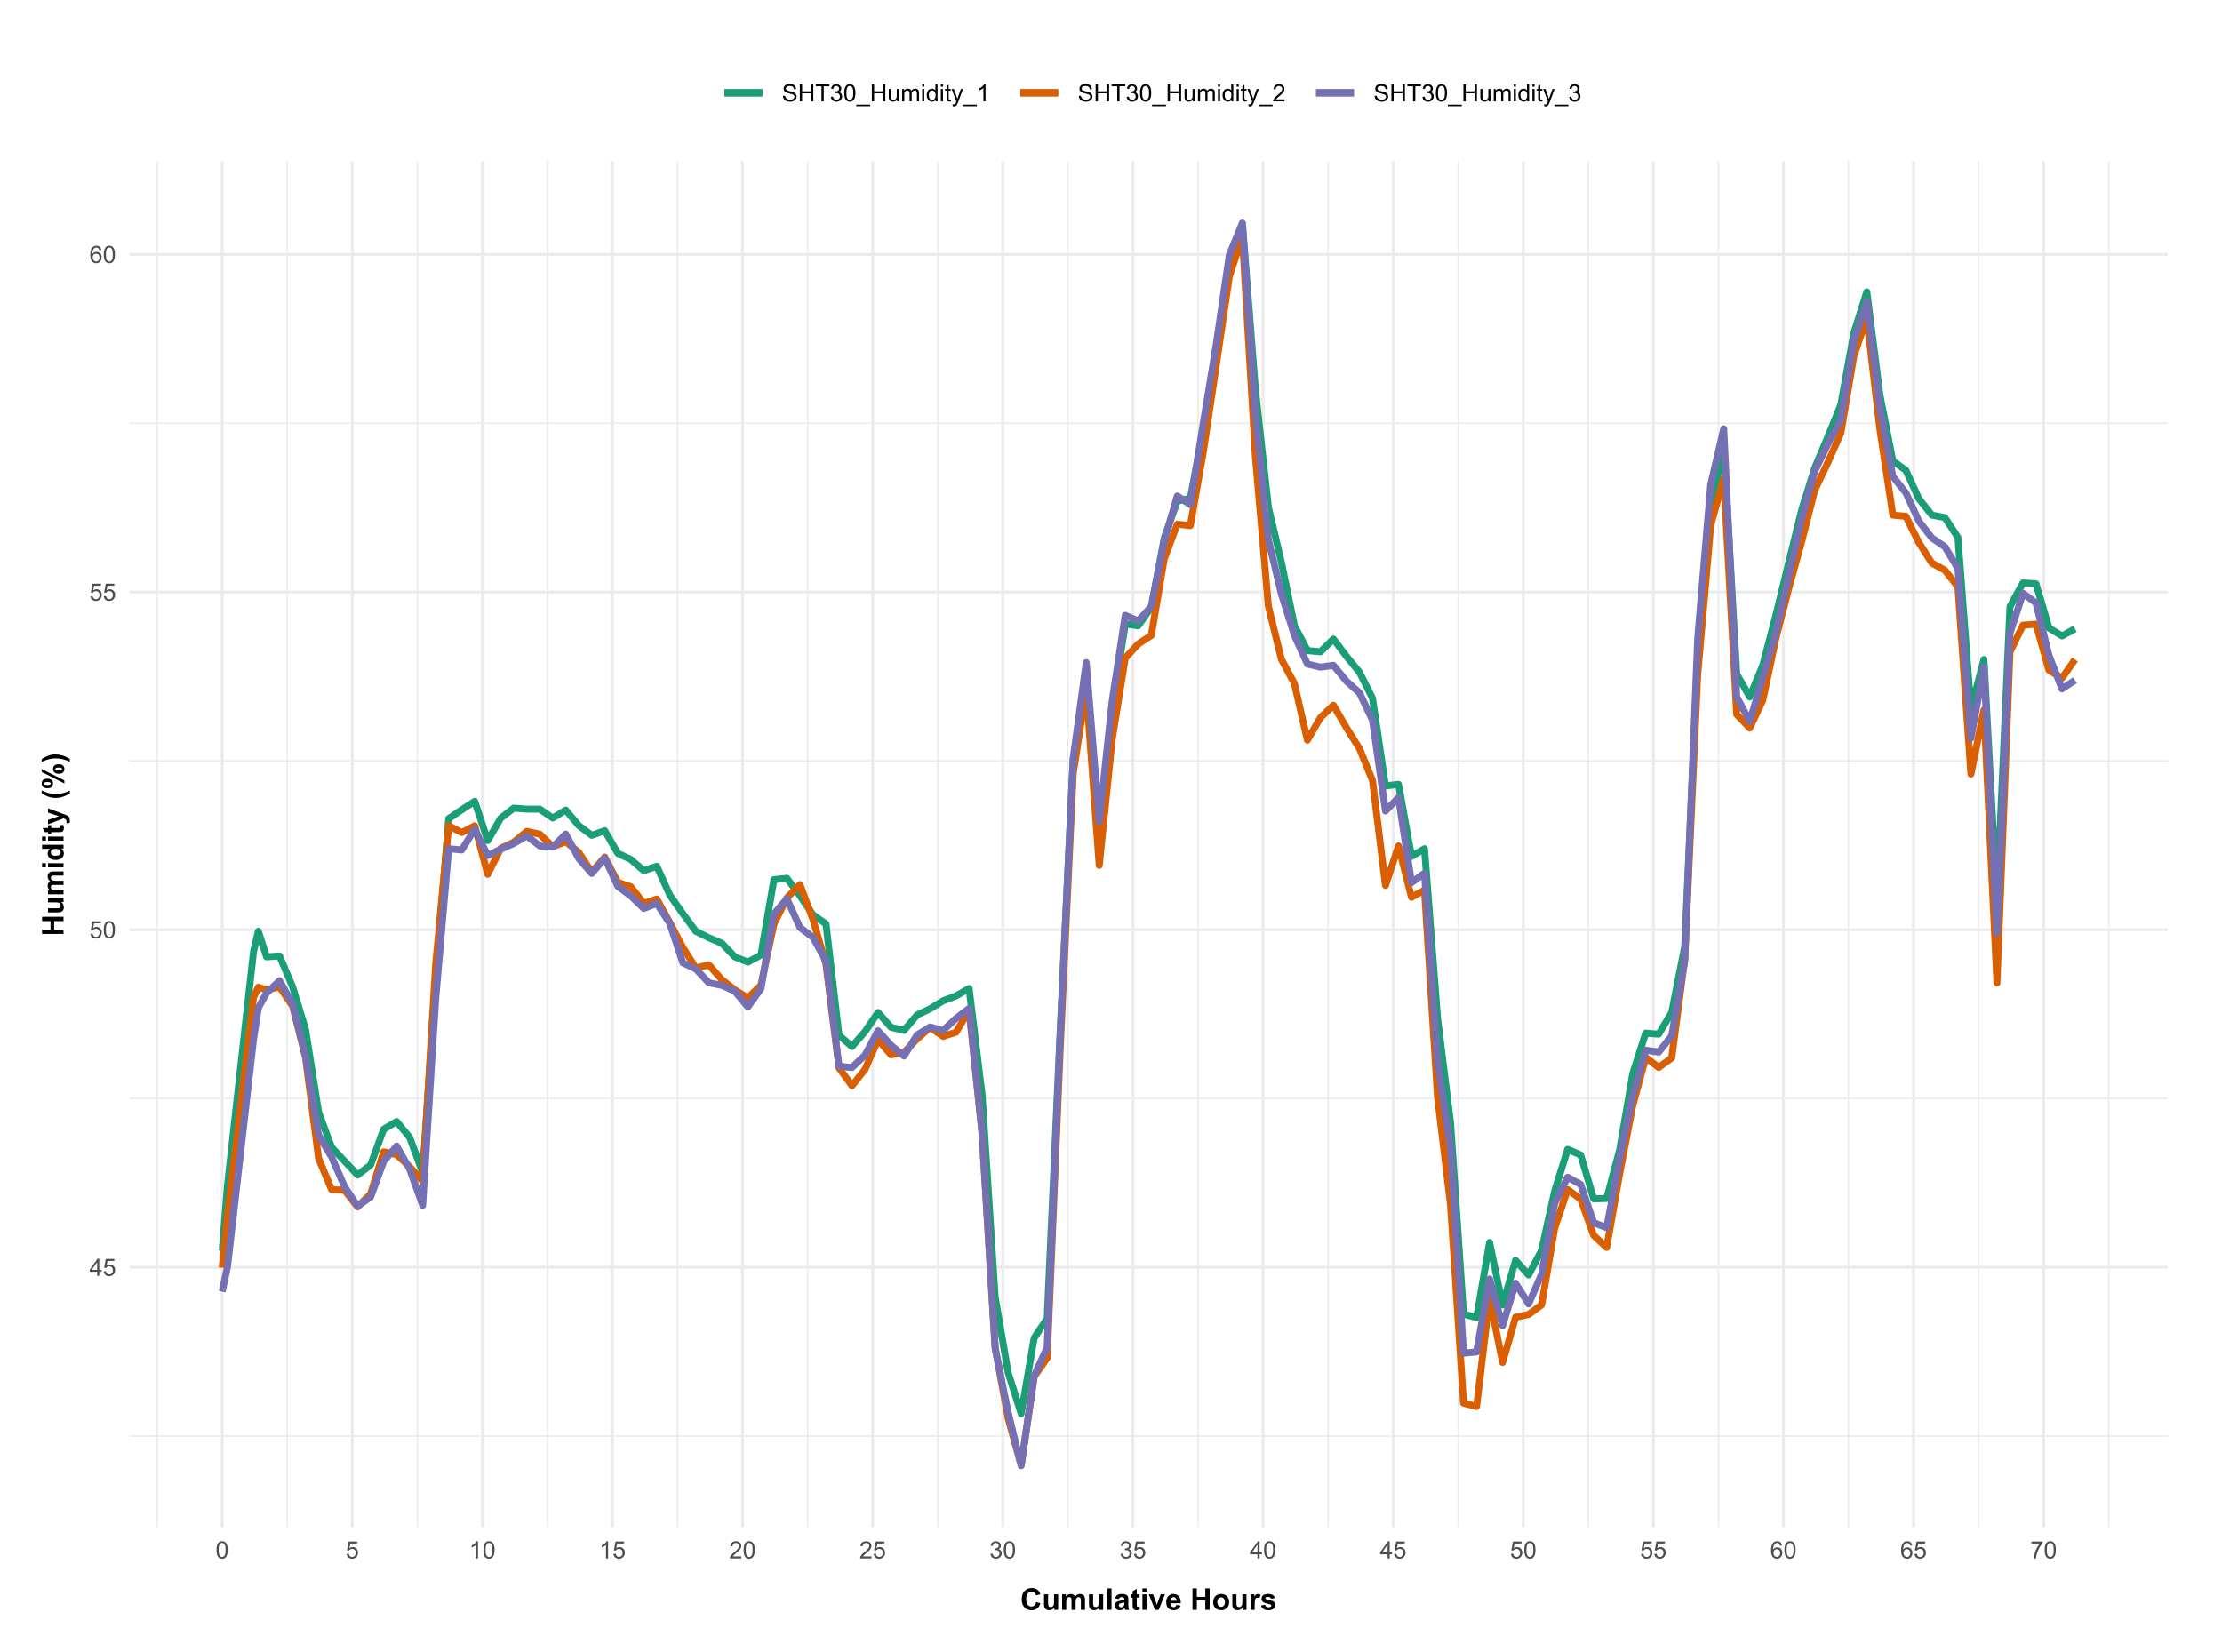 <?xml version="1.0" encoding="UTF-8"?>
<svg xmlns="http://www.w3.org/2000/svg" xmlns:xlink="http://www.w3.org/1999/xlink" width="815pt" height="606pt" viewBox="0 0 815 606" version="1.1">
<defs>
<g>
<symbol overflow="visible" id="glyph0-0">
<path style="stroke:none;" d="M 1.102 0 L 1.102 -5.5 L 5.5 -5.5 L 5.5 0 Z M 1.238 -0.137 L 5.363 -0.137 L 5.363 -5.363 L 1.238 -5.363 Z M 1.238 -0.137 "/>
</symbol>
<symbol overflow="visible" id="glyph0-1">
<path style="stroke:none;" d="M 2.844 0 L 2.844 -1.508 L 0.113 -1.508 L 0.113 -2.219 L 2.988 -6.301 L 3.617 -6.301 L 3.617 -2.219 L 4.469 -2.219 L 4.469 -1.508 L 3.617 -1.508 L 3.617 0 Z M 2.844 -2.219 L 2.844 -5.059 L 0.871 -2.219 Z M 2.844 -2.219 "/>
</symbol>
<symbol overflow="visible" id="glyph0-2">
<path style="stroke:none;" d="M 0.367 -1.648 L 1.176 -1.719 C 1.234 -1.32 1.375 -1.023 1.594 -0.824 C 1.812 -0.625 2.078 -0.527 2.391 -0.527 C 2.762 -0.527 3.074 -0.668 3.336 -0.949 C 3.59 -1.23 3.719 -1.602 3.723 -2.066 C 3.719 -2.504 3.594 -2.852 3.348 -3.109 C 3.098 -3.363 2.773 -3.492 2.375 -3.492 C 2.125 -3.492 1.902 -3.434 1.703 -3.32 C 1.5 -3.207 1.344 -3.062 1.23 -2.883 L 0.504 -2.977 L 1.113 -6.215 L 4.246 -6.215 L 4.246 -5.473 L 1.73 -5.473 L 1.391 -3.781 C 1.766 -4.039 2.164 -4.172 2.582 -4.176 C 3.129 -4.172 3.594 -3.98 3.973 -3.605 C 4.352 -3.223 4.539 -2.734 4.543 -2.137 C 4.539 -1.562 4.375 -1.07 4.043 -0.656 C 3.637 -0.148 3.086 0.105 2.391 0.109 C 1.816 0.105 1.348 -0.051 0.984 -0.371 C 0.621 -0.691 0.414 -1.117 0.367 -1.648 Z M 0.367 -1.648 "/>
</symbol>
<symbol overflow="visible" id="glyph0-3">
<path style="stroke:none;" d="M 0.367 -3.105 C 0.363 -3.848 0.438 -4.445 0.594 -4.902 C 0.742 -5.355 0.973 -5.707 1.277 -5.953 C 1.578 -6.199 1.957 -6.32 2.418 -6.324 C 2.754 -6.32 3.051 -6.254 3.309 -6.121 C 3.562 -5.984 3.773 -5.789 3.938 -5.531 C 4.102 -5.273 4.23 -4.961 4.328 -4.594 C 4.422 -4.227 4.469 -3.73 4.473 -3.105 C 4.469 -2.367 4.395 -1.77 4.242 -1.316 C 4.09 -0.859 3.863 -0.508 3.562 -0.262 C 3.258 -0.016 2.875 0.105 2.418 0.109 C 1.809 0.105 1.332 -0.109 0.988 -0.547 C 0.57 -1.066 0.363 -1.922 0.367 -3.105 Z M 1.16 -3.105 C 1.16 -2.07 1.281 -1.379 1.523 -1.039 C 1.766 -0.695 2.062 -0.527 2.418 -0.527 C 2.773 -0.527 3.074 -0.699 3.316 -1.043 C 3.559 -1.387 3.68 -2.074 3.68 -3.105 C 3.68 -4.145 3.559 -4.832 3.316 -5.172 C 3.074 -5.512 2.77 -5.684 2.41 -5.684 C 2.051 -5.684 1.77 -5.531 1.559 -5.234 C 1.293 -4.844 1.16 -4.137 1.16 -3.105 Z M 1.16 -3.105 "/>
</symbol>
<symbol overflow="visible" id="glyph0-4">
<path style="stroke:none;" d="M 4.379 -4.758 L 3.609 -4.695 C 3.539 -4.996 3.441 -5.219 3.316 -5.359 C 3.105 -5.574 2.848 -5.684 2.543 -5.688 C 2.297 -5.684 2.078 -5.617 1.895 -5.484 C 1.648 -5.305 1.457 -5.043 1.32 -4.703 C 1.176 -4.363 1.105 -3.879 1.102 -3.25 C 1.285 -3.531 1.512 -3.742 1.781 -3.879 C 2.051 -4.016 2.332 -4.082 2.629 -4.086 C 3.141 -4.082 3.578 -3.895 3.945 -3.516 C 4.305 -3.137 4.488 -2.645 4.492 -2.047 C 4.488 -1.648 4.402 -1.281 4.234 -0.941 C 4.062 -0.602 3.828 -0.34 3.531 -0.16 C 3.23 0.02 2.895 0.105 2.52 0.109 C 1.871 0.105 1.344 -0.129 0.941 -0.602 C 0.531 -1.074 0.328 -1.855 0.332 -2.949 C 0.328 -4.16 0.551 -5.047 1.004 -5.602 C 1.395 -6.082 1.926 -6.32 2.59 -6.324 C 3.086 -6.32 3.492 -6.184 3.809 -5.906 C 4.125 -5.629 4.312 -5.246 4.379 -4.758 Z M 1.219 -2.039 C 1.219 -1.773 1.273 -1.516 1.387 -1.273 C 1.5 -1.027 1.66 -0.844 1.863 -0.719 C 2.066 -0.59 2.277 -0.527 2.504 -0.527 C 2.828 -0.527 3.109 -0.656 3.348 -0.922 C 3.578 -1.184 3.695 -1.543 3.699 -2 C 3.695 -2.43 3.582 -2.773 3.352 -3.027 C 3.117 -3.273 2.824 -3.398 2.477 -3.402 C 2.121 -3.398 1.824 -3.273 1.582 -3.027 C 1.34 -2.773 1.219 -2.445 1.219 -2.039 Z M 1.219 -2.039 "/>
</symbol>
<symbol overflow="visible" id="glyph0-5">
<path style="stroke:none;" d="M 3.277 0 L 2.504 0 L 2.504 -4.93 C 2.316 -4.75 2.074 -4.574 1.773 -4.395 C 1.469 -4.215 1.195 -4.082 0.957 -3.996 L 0.957 -4.742 C 1.387 -4.941 1.766 -5.188 2.09 -5.48 C 2.414 -5.77 2.645 -6.051 2.781 -6.324 L 3.277 -6.324 Z M 3.277 0 "/>
</symbol>
<symbol overflow="visible" id="glyph0-6">
<path style="stroke:none;" d="M 4.43 -0.742 L 4.43 0 L 0.266 0 C 0.258 -0.188 0.289 -0.367 0.355 -0.539 C 0.461 -0.82 0.629 -1.098 0.863 -1.375 C 1.094 -1.648 1.434 -1.965 1.879 -2.328 C 2.562 -2.887 3.023 -3.332 3.266 -3.664 C 3.5 -3.988 3.621 -4.301 3.625 -4.594 C 3.621 -4.898 3.512 -5.156 3.297 -5.367 C 3.074 -5.578 2.789 -5.684 2.441 -5.684 C 2.066 -5.684 1.77 -5.57 1.547 -5.348 C 1.32 -5.125 1.207 -4.816 1.207 -4.422 L 0.414 -4.504 C 0.465 -5.094 0.668 -5.543 1.027 -5.855 C 1.379 -6.164 1.855 -6.32 2.457 -6.324 C 3.059 -6.32 3.539 -6.152 3.891 -5.82 C 4.242 -5.484 4.418 -5.07 4.422 -4.578 C 4.418 -4.32 4.367 -4.074 4.266 -3.832 C 4.164 -3.59 3.992 -3.332 3.754 -3.062 C 3.512 -2.793 3.113 -2.426 2.562 -1.957 C 2.094 -1.566 1.797 -1.301 1.664 -1.16 C 1.531 -1.02 1.422 -0.879 1.34 -0.742 Z M 4.43 -0.742 "/>
</symbol>
<symbol overflow="visible" id="glyph0-7">
<path style="stroke:none;" d="M 0.371 -1.664 L 1.145 -1.766 C 1.23 -1.324 1.383 -1.008 1.598 -0.816 C 1.809 -0.621 2.066 -0.527 2.375 -0.527 C 2.734 -0.527 3.043 -0.652 3.297 -0.906 C 3.547 -1.156 3.672 -1.469 3.676 -1.844 C 3.672 -2.195 3.555 -2.488 3.324 -2.719 C 3.09 -2.949 2.797 -3.062 2.441 -3.066 C 2.293 -3.062 2.109 -3.035 1.895 -2.98 L 1.98 -3.66 C 2.031 -3.652 2.07 -3.648 2.105 -3.652 C 2.434 -3.648 2.73 -3.734 2.996 -3.91 C 3.254 -4.078 3.387 -4.344 3.391 -4.703 C 3.387 -4.984 3.289 -5.219 3.102 -5.406 C 2.906 -5.59 2.66 -5.684 2.359 -5.688 C 2.055 -5.684 1.805 -5.59 1.605 -5.402 C 1.402 -5.215 1.273 -4.93 1.219 -4.555 L 0.445 -4.691 C 0.539 -5.207 0.754 -5.609 1.09 -5.895 C 1.426 -6.18 1.844 -6.32 2.344 -6.324 C 2.688 -6.32 3.004 -6.246 3.293 -6.102 C 3.582 -5.953 3.801 -5.754 3.953 -5.5 C 4.105 -5.242 4.184 -4.973 4.184 -4.688 C 4.184 -4.414 4.109 -4.164 3.965 -3.945 C 3.816 -3.719 3.602 -3.543 3.316 -3.41 C 3.688 -3.324 3.977 -3.145 4.184 -2.875 C 4.391 -2.602 4.492 -2.262 4.496 -1.859 C 4.492 -1.305 4.293 -0.84 3.895 -0.461 C 3.492 -0.078 2.984 0.109 2.371 0.113 C 1.816 0.109 1.355 -0.051 0.992 -0.379 C 0.625 -0.707 0.418 -1.137 0.371 -1.664 Z M 0.371 -1.664 "/>
</symbol>
<symbol overflow="visible" id="glyph0-8">
<path style="stroke:none;" d="M 0.418 -5.473 L 0.418 -6.219 L 4.496 -6.219 L 4.496 -5.617 C 4.09 -5.188 3.691 -4.621 3.301 -3.914 C 2.902 -3.203 2.602 -2.473 2.391 -1.73 C 2.234 -1.199 2.133 -0.625 2.094 0 L 1.297 0 C 1.305 -0.492 1.402 -1.09 1.59 -1.793 C 1.773 -2.496 2.043 -3.172 2.391 -3.824 C 2.738 -4.477 3.109 -5.027 3.504 -5.473 Z M 0.418 -5.473 "/>
</symbol>
<symbol overflow="visible" id="glyph0-9">
<path style="stroke:none;" d="M 0.395 -2.023 L 1.18 -2.094 C 1.215 -1.773 1.305 -1.516 1.441 -1.316 C 1.574 -1.113 1.785 -0.949 2.074 -0.828 C 2.359 -0.699 2.68 -0.637 3.043 -0.641 C 3.355 -0.637 3.637 -0.684 3.883 -0.781 C 4.125 -0.875 4.305 -1.008 4.426 -1.172 C 4.543 -1.336 4.605 -1.516 4.605 -1.711 C 4.605 -1.906 4.547 -2.078 4.434 -2.227 C 4.316 -2.375 4.129 -2.5 3.867 -2.602 C 3.695 -2.664 3.32 -2.766 2.746 -2.906 C 2.164 -3.047 1.758 -3.176 1.531 -3.301 C 1.227 -3.453 1.004 -3.648 0.855 -3.887 C 0.707 -4.117 0.633 -4.379 0.637 -4.672 C 0.633 -4.984 0.723 -5.281 0.906 -5.562 C 1.082 -5.836 1.344 -6.047 1.695 -6.191 C 2.039 -6.332 2.426 -6.402 2.852 -6.406 C 3.316 -6.402 3.73 -6.328 4.09 -6.18 C 4.445 -6.027 4.719 -5.805 4.91 -5.516 C 5.102 -5.219 5.203 -4.891 5.219 -4.523 L 4.422 -4.465 C 4.375 -4.863 4.23 -5.164 3.984 -5.367 C 3.734 -5.57 3.367 -5.672 2.887 -5.672 C 2.383 -5.672 2.016 -5.578 1.785 -5.395 C 1.555 -5.207 1.441 -4.984 1.441 -4.727 C 1.441 -4.496 1.52 -4.309 1.684 -4.168 C 1.84 -4.02 2.262 -3.871 2.941 -3.719 C 3.617 -3.562 4.082 -3.43 4.336 -3.316 C 4.703 -3.145 4.973 -2.93 5.148 -2.672 C 5.32 -2.414 5.406 -2.113 5.41 -1.777 C 5.406 -1.441 5.312 -1.129 5.121 -0.832 C 4.93 -0.535 4.652 -0.301 4.293 -0.137 C 3.93 0.027 3.527 0.105 3.082 0.109 C 2.512 0.105 2.031 0.023 1.648 -0.141 C 1.258 -0.305 0.957 -0.555 0.742 -0.891 C 0.52 -1.223 0.402 -1.598 0.395 -2.023 Z M 0.395 -2.023 "/>
</symbol>
<symbol overflow="visible" id="glyph0-10">
<path style="stroke:none;" d="M 0.703 0 L 0.703 -6.301 L 1.539 -6.301 L 1.539 -3.711 L 4.812 -3.711 L 4.812 -6.301 L 5.645 -6.301 L 5.645 0 L 4.812 0 L 4.812 -2.969 L 1.539 -2.969 L 1.539 0 Z M 0.703 0 "/>
</symbol>
<symbol overflow="visible" id="glyph0-11">
<path style="stroke:none;" d="M 2.281 0 L 2.281 -5.555 L 0.207 -5.555 L 0.207 -6.301 L 5.199 -6.301 L 5.199 -5.555 L 3.117 -5.555 L 3.117 0 Z M 2.281 0 "/>
</symbol>
<symbol overflow="visible" id="glyph0-12">
<path style="stroke:none;" d="M -0.133 1.75 L -0.133 1.191 L 4.992 1.191 L 4.992 1.75 Z M -0.133 1.75 "/>
</symbol>
<symbol overflow="visible" id="glyph0-13">
<path style="stroke:none;" d="M 3.57 0 L 3.57 -0.672 C 3.211 -0.156 2.73 0.098 2.121 0.102 C 1.852 0.098 1.598 0.051 1.367 -0.051 C 1.133 -0.152 0.961 -0.281 0.848 -0.441 C 0.734 -0.594 0.656 -0.785 0.609 -1.016 C 0.578 -1.164 0.562 -1.406 0.562 -1.734 L 0.562 -4.562 L 1.336 -4.562 L 1.336 -2.031 C 1.336 -1.625 1.352 -1.352 1.383 -1.215 C 1.43 -1.008 1.531 -0.848 1.691 -0.734 C 1.848 -0.617 2.043 -0.562 2.277 -0.562 C 2.508 -0.562 2.727 -0.621 2.93 -0.738 C 3.133 -0.855 3.273 -1.016 3.359 -1.227 C 3.441 -1.43 3.484 -1.727 3.488 -2.117 L 3.488 -4.562 L 4.262 -4.562 L 4.262 0 Z M 3.57 0 "/>
</symbol>
<symbol overflow="visible" id="glyph0-14">
<path style="stroke:none;" d="M 0.578 0 L 0.578 -4.562 L 1.273 -4.562 L 1.273 -3.922 C 1.414 -4.141 1.605 -4.32 1.844 -4.461 C 2.078 -4.594 2.348 -4.664 2.656 -4.668 C 2.992 -4.664 3.27 -4.594 3.488 -4.457 C 3.699 -4.312 3.852 -4.117 3.945 -3.867 C 4.301 -4.398 4.773 -4.664 5.355 -4.668 C 5.805 -4.664 6.148 -4.539 6.395 -4.289 C 6.637 -4.039 6.762 -3.652 6.762 -3.133 L 6.762 0 L 5.996 0 L 5.996 -2.875 C 5.992 -3.184 5.969 -3.406 5.918 -3.543 C 5.867 -3.676 5.773 -3.785 5.645 -3.871 C 5.512 -3.953 5.359 -3.996 5.184 -3.996 C 4.859 -3.996 4.594 -3.887 4.383 -3.676 C 4.172 -3.457 4.066 -3.117 4.066 -2.652 L 4.066 0 L 3.293 0 L 3.293 -2.965 C 3.293 -3.309 3.227 -3.566 3.102 -3.738 C 2.973 -3.91 2.77 -3.996 2.484 -3.996 C 2.266 -3.996 2.062 -3.938 1.879 -3.824 C 1.691 -3.707 1.559 -3.539 1.477 -3.32 C 1.391 -3.098 1.348 -2.781 1.352 -2.367 L 1.352 0 Z M 0.578 0 "/>
</symbol>
<symbol overflow="visible" id="glyph0-15">
<path style="stroke:none;" d="M 0.586 -5.41 L 0.586 -6.301 L 1.359 -6.301 L 1.359 -5.41 Z M 0.586 0 L 0.586 -4.562 L 1.359 -4.562 L 1.359 0 Z M 0.586 0 "/>
</symbol>
<symbol overflow="visible" id="glyph0-16">
<path style="stroke:none;" d="M 3.539 0 L 3.539 -0.574 C 3.25 -0.125 2.824 0.098 2.266 0.102 C 1.898 0.098 1.562 0 1.262 -0.199 C 0.953 -0.398 0.719 -0.676 0.551 -1.039 C 0.383 -1.395 0.297 -1.809 0.301 -2.277 C 0.297 -2.73 0.375 -3.145 0.527 -3.516 C 0.68 -3.887 0.906 -4.172 1.211 -4.371 C 1.512 -4.566 1.852 -4.664 2.23 -4.668 C 2.5 -4.664 2.746 -4.605 2.965 -4.492 C 3.18 -4.375 3.352 -4.223 3.488 -4.039 L 3.488 -6.301 L 4.258 -6.301 L 4.258 0 Z M 1.094 -2.277 C 1.09 -1.691 1.215 -1.254 1.465 -0.965 C 1.711 -0.672 2 -0.527 2.336 -0.531 C 2.672 -0.527 2.961 -0.664 3.199 -0.945 C 3.434 -1.219 3.551 -1.641 3.555 -2.211 C 3.551 -2.832 3.43 -3.293 3.191 -3.586 C 2.949 -3.879 2.652 -4.023 2.305 -4.027 C 1.957 -4.023 1.672 -3.883 1.441 -3.605 C 1.207 -3.32 1.09 -2.879 1.094 -2.277 Z M 1.094 -2.277 "/>
</symbol>
<symbol overflow="visible" id="glyph0-17">
<path style="stroke:none;" d="M 2.27 -0.691 L 2.379 -0.008 C 2.16 0.039 1.965 0.059 1.797 0.059 C 1.512 0.059 1.293 0.016 1.141 -0.074 C 0.984 -0.16 0.875 -0.277 0.816 -0.422 C 0.75 -0.566 0.719 -0.871 0.723 -1.336 L 0.723 -3.961 L 0.156 -3.961 L 0.156 -4.562 L 0.723 -4.562 L 0.723 -5.695 L 1.492 -6.156 L 1.492 -4.562 L 2.27 -4.562 L 2.27 -3.961 L 1.492 -3.961 L 1.492 -1.293 C 1.488 -1.07 1.5 -0.93 1.531 -0.867 C 1.555 -0.805 1.602 -0.754 1.664 -0.715 C 1.727 -0.676 1.812 -0.656 1.93 -0.66 C 2.012 -0.656 2.125 -0.668 2.27 -0.691 Z M 2.27 -0.691 "/>
</symbol>
<symbol overflow="visible" id="glyph0-18">
<path style="stroke:none;" d="M 0.547 1.758 L 0.461 1.031 C 0.629 1.078 0.777 1.102 0.902 1.102 C 1.074 1.102 1.211 1.07 1.312 1.016 C 1.414 0.953 1.5 0.875 1.57 0.773 C 1.617 0.695 1.695 0.504 1.805 0.199 C 1.82 0.152 1.844 0.086 1.875 0.008 L 0.141 -4.562 L 0.977 -4.562 L 1.926 -1.922 C 2.047 -1.586 2.156 -1.23 2.258 -0.863 C 2.344 -1.215 2.449 -1.562 2.574 -1.902 L 3.551 -4.562 L 4.324 -4.562 L 2.586 0.078 C 2.398 0.574 2.254 0.922 2.152 1.113 C 2.012 1.367 1.855 1.551 1.68 1.672 C 1.5 1.789 1.289 1.852 1.043 1.852 C 0.895 1.852 0.727 1.82 0.547 1.758 Z M 0.547 1.758 "/>
</symbol>
<symbol overflow="visible" id="glyph1-0">
<path style="stroke:none;" d="M 1.375 0 L 1.375 -6.875 L 6.875 -6.875 L 6.875 0 Z M 1.547 -0.172 L 6.703 -0.172 L 6.703 -6.703 L 1.547 -6.703 Z M 1.547 -0.172 "/>
</symbol>
<symbol overflow="visible" id="glyph1-1">
<path style="stroke:none;" d="M 5.84 -2.895 L 7.379 -2.406 C 7.137 -1.543 6.746 -0.906 6.199 -0.492 C 5.648 -0.078 4.949 0.129 4.109 0.133 C 3.059 0.129 2.199 -0.227 1.527 -0.938 C 0.852 -1.648 0.516 -2.625 0.52 -3.867 C 0.516 -5.176 0.855 -6.191 1.535 -6.918 C 2.211 -7.641 3.102 -8.004 4.207 -8.008 C 5.168 -8.004 5.949 -7.719 6.555 -7.156 C 6.91 -6.812 7.18 -6.328 7.359 -5.703 L 5.785 -5.328 C 5.688 -5.734 5.492 -6.059 5.199 -6.293 C 4.902 -6.527 4.547 -6.645 4.125 -6.648 C 3.539 -6.645 3.062 -6.434 2.703 -6.02 C 2.336 -5.598 2.156 -4.922 2.16 -3.984 C 2.156 -2.988 2.336 -2.277 2.695 -1.859 C 3.055 -1.434 3.52 -1.223 4.094 -1.227 C 4.512 -1.223 4.875 -1.359 5.184 -1.629 C 5.484 -1.895 5.703 -2.316 5.84 -2.895 Z M 5.84 -2.895 "/>
</symbol>
<symbol overflow="visible" id="glyph1-2">
<path style="stroke:none;" d="M 4.543 0 L 4.543 -0.855 C 4.332 -0.551 4.062 -0.309 3.727 -0.133 C 3.387 0.043 3.027 0.129 2.652 0.129 C 2.266 0.129 1.922 0.047 1.621 -0.121 C 1.312 -0.289 1.094 -0.527 0.961 -0.832 C 0.824 -1.137 0.754 -1.555 0.758 -2.094 L 0.758 -5.703 L 2.266 -5.703 L 2.266 -3.082 C 2.262 -2.277 2.289 -1.785 2.348 -1.605 C 2.402 -1.426 2.504 -1.281 2.652 -1.176 C 2.797 -1.07 2.984 -1.02 3.211 -1.02 C 3.469 -1.02 3.699 -1.09 3.902 -1.23 C 4.105 -1.371 4.246 -1.547 4.324 -1.758 C 4.398 -1.969 4.434 -2.48 4.438 -3.297 L 4.438 -5.703 L 5.945 -5.703 L 5.945 0 Z M 4.543 0 "/>
</symbol>
<symbol overflow="visible" id="glyph1-3">
<path style="stroke:none;" d="M 0.676 -5.703 L 2.066 -5.703 L 2.066 -4.926 C 2.562 -5.527 3.156 -5.828 3.844 -5.832 C 4.211 -5.828 4.527 -5.754 4.797 -5.605 C 5.062 -5.453 5.281 -5.227 5.457 -4.926 C 5.703 -5.227 5.973 -5.453 6.266 -5.605 C 6.555 -5.754 6.867 -5.828 7.195 -5.832 C 7.613 -5.828 7.965 -5.746 8.258 -5.578 C 8.547 -5.406 8.766 -5.156 8.91 -4.828 C 9.012 -4.586 9.062 -4.191 9.066 -3.648 L 9.066 0 L 7.559 0 L 7.559 -3.262 C 7.559 -3.824 7.504 -4.188 7.402 -4.355 C 7.258 -4.566 7.043 -4.676 6.758 -4.68 C 6.543 -4.676 6.344 -4.609 6.16 -4.484 C 5.973 -4.352 5.84 -4.164 5.758 -3.918 C 5.672 -3.668 5.629 -3.273 5.633 -2.738 L 5.633 0 L 4.125 0 L 4.125 -3.125 C 4.125 -3.676 4.098 -4.035 4.043 -4.199 C 3.988 -4.359 3.902 -4.48 3.793 -4.559 C 3.676 -4.637 3.523 -4.676 3.336 -4.68 C 3.098 -4.676 2.891 -4.613 2.707 -4.488 C 2.52 -4.363 2.387 -4.18 2.309 -3.945 C 2.227 -3.707 2.184 -3.316 2.188 -2.773 L 2.188 0 L 0.676 0 Z M 0.676 -5.703 "/>
</symbol>
<symbol overflow="visible" id="glyph1-4">
<path style="stroke:none;" d="M 0.789 0 L 0.789 -7.875 L 2.297 -7.875 L 2.297 0 Z M 0.789 0 "/>
</symbol>
<symbol overflow="visible" id="glyph1-5">
<path style="stroke:none;" d="M 1.918 -3.965 L 0.547 -4.211 C 0.695 -4.762 0.961 -5.168 1.34 -5.434 C 1.715 -5.695 2.273 -5.828 3.02 -5.832 C 3.688 -5.828 4.188 -5.75 4.52 -5.594 C 4.848 -5.434 5.082 -5.23 5.215 -4.984 C 5.348 -4.738 5.414 -4.289 5.418 -3.637 L 5.402 -1.875 C 5.402 -1.371 5.426 -1 5.473 -0.762 C 5.52 -0.523 5.609 -0.27 5.746 0 L 4.254 0 C 4.215 -0.098 4.164 -0.246 4.109 -0.445 C 4.078 -0.531 4.062 -0.59 4.055 -0.625 C 3.797 -0.371 3.52 -0.184 3.227 -0.059 C 2.934 0.066 2.621 0.129 2.289 0.129 C 1.699 0.129 1.234 -0.027 0.898 -0.348 C 0.555 -0.664 0.387 -1.07 0.391 -1.559 C 0.387 -1.879 0.465 -2.164 0.621 -2.418 C 0.777 -2.668 0.992 -2.863 1.27 -3 C 1.547 -3.133 1.945 -3.25 2.469 -3.352 C 3.172 -3.484 3.664 -3.605 3.938 -3.723 L 3.938 -3.871 C 3.938 -4.16 3.863 -4.367 3.723 -4.492 C 3.574 -4.613 3.305 -4.676 2.91 -4.68 C 2.641 -4.676 2.43 -4.621 2.281 -4.52 C 2.129 -4.41 2.008 -4.227 1.918 -3.965 Z M 3.938 -2.738 C 3.742 -2.668 3.434 -2.594 3.02 -2.508 C 2.598 -2.418 2.324 -2.328 2.195 -2.246 C 1.996 -2.102 1.898 -1.926 1.902 -1.715 C 1.898 -1.5 1.977 -1.316 2.137 -1.164 C 2.293 -1.008 2.492 -0.93 2.738 -0.934 C 3.008 -0.93 3.27 -1.02 3.52 -1.203 C 3.699 -1.336 3.82 -1.504 3.879 -1.703 C 3.918 -1.828 3.938 -2.074 3.938 -2.438 Z M 3.938 -2.738 "/>
</symbol>
<symbol overflow="visible" id="glyph1-6">
<path style="stroke:none;" d="M 3.406 -5.703 L 3.406 -4.5 L 2.375 -4.5 L 2.375 -2.203 C 2.371 -1.734 2.383 -1.461 2.402 -1.387 C 2.422 -1.309 2.465 -1.246 2.535 -1.195 C 2.602 -1.145 2.688 -1.117 2.793 -1.121 C 2.93 -1.117 3.133 -1.168 3.398 -1.266 L 3.527 -0.098 C 3.176 0.055 2.777 0.129 2.336 0.129 C 2.062 0.129 1.816 0.086 1.602 -0.008 C 1.379 -0.094 1.219 -0.211 1.121 -0.359 C 1.016 -0.5 0.945 -0.699 0.906 -0.949 C 0.871 -1.125 0.855 -1.48 0.859 -2.016 L 0.859 -4.5 L 0.168 -4.5 L 0.168 -5.703 L 0.859 -5.703 L 0.859 -6.836 L 2.375 -7.719 L 2.375 -5.703 Z M 3.406 -5.703 "/>
</symbol>
<symbol overflow="visible" id="glyph1-7">
<path style="stroke:none;" d="M 0.789 -6.477 L 0.789 -7.875 L 2.297 -7.875 L 2.297 -6.477 Z M 0.789 0 L 0.789 -5.703 L 2.297 -5.703 L 2.297 0 Z M 0.789 0 "/>
</symbol>
<symbol overflow="visible" id="glyph1-8">
<path style="stroke:none;" d="M 2.359 0 L 0.059 -5.703 L 1.645 -5.703 L 2.719 -2.793 L 3.031 -1.82 C 3.109 -2.066 3.16 -2.23 3.184 -2.309 C 3.23 -2.469 3.285 -2.629 3.348 -2.793 L 4.43 -5.703 L 5.984 -5.703 L 3.719 0 Z M 2.359 0 "/>
</symbol>
<symbol overflow="visible" id="glyph1-9">
<path style="stroke:none;" d="M 4.094 -1.816 L 5.598 -1.562 C 5.398 -1.008 5.094 -0.586 4.68 -0.301 C 4.262 -0.012 3.742 0.129 3.117 0.129 C 2.125 0.129 1.391 -0.195 0.914 -0.844 C 0.535 -1.359 0.344 -2.012 0.348 -2.809 C 0.344 -3.75 0.594 -4.492 1.09 -5.027 C 1.582 -5.562 2.207 -5.828 2.965 -5.832 C 3.812 -5.828 4.48 -5.551 4.973 -4.992 C 5.461 -4.43 5.695 -3.57 5.676 -2.418 L 1.895 -2.418 C 1.902 -1.969 2.027 -1.621 2.262 -1.371 C 2.492 -1.121 2.781 -0.996 3.133 -1 C 3.363 -0.996 3.562 -1.059 3.727 -1.191 C 3.887 -1.316 4.008 -1.527 4.094 -1.816 Z M 4.18 -3.34 C 4.164 -3.777 4.051 -4.109 3.84 -4.336 C 3.621 -4.562 3.359 -4.676 3.055 -4.68 C 2.723 -4.676 2.453 -4.555 2.238 -4.32 C 2.023 -4.074 1.918 -3.75 1.922 -3.34 Z M 4.18 -3.34 "/>
</symbol>
<symbol overflow="visible" id="glyph1-10">
<path style="stroke:none;" d=""/>
</symbol>
<symbol overflow="visible" id="glyph1-11">
<path style="stroke:none;" d="M 0.805 0 L 0.805 -7.875 L 2.395 -7.875 L 2.395 -4.773 L 5.512 -4.773 L 5.512 -7.875 L 7.102 -7.875 L 7.102 0 L 5.512 0 L 5.512 -3.441 L 2.395 -3.441 L 2.395 0 Z M 0.805 0 "/>
</symbol>
<symbol overflow="visible" id="glyph1-12">
<path style="stroke:none;" d="M 0.441 -2.934 C 0.438 -3.43 0.562 -3.914 0.809 -4.387 C 1.055 -4.855 1.402 -5.215 1.859 -5.461 C 2.309 -5.707 2.816 -5.828 3.379 -5.832 C 4.238 -5.828 4.945 -5.551 5.5 -4.992 C 6.051 -4.43 6.328 -3.719 6.328 -2.867 C 6.328 -2 6.047 -1.285 5.492 -0.723 C 4.93 -0.152 4.23 0.129 3.391 0.129 C 2.863 0.129 2.363 0.012 1.891 -0.223 C 1.414 -0.457 1.055 -0.801 0.809 -1.262 C 0.562 -1.715 0.438 -2.273 0.441 -2.934 Z M 1.988 -2.852 C 1.984 -2.285 2.121 -1.852 2.391 -1.551 C 2.656 -1.25 2.984 -1.102 3.383 -1.102 C 3.773 -1.102 4.105 -1.25 4.375 -1.551 C 4.637 -1.852 4.77 -2.289 4.773 -2.863 C 4.77 -3.418 4.637 -3.848 4.375 -4.148 C 4.105 -4.449 3.773 -4.598 3.383 -4.602 C 2.984 -4.598 2.656 -4.449 2.391 -4.148 C 2.121 -3.848 1.984 -3.414 1.988 -2.852 Z M 1.988 -2.852 "/>
</symbol>
<symbol overflow="visible" id="glyph1-13">
<path style="stroke:none;" d="M 2.234 0 L 0.727 0 L 0.727 -5.703 L 2.125 -5.703 L 2.125 -4.895 C 2.363 -5.273 2.578 -5.527 2.773 -5.648 C 2.961 -5.77 3.18 -5.828 3.426 -5.832 C 3.766 -5.828 4.098 -5.734 4.422 -5.547 L 3.953 -4.234 C 3.695 -4.395 3.457 -4.477 3.242 -4.48 C 3.027 -4.477 2.852 -4.418 2.707 -4.305 C 2.559 -4.184 2.441 -3.973 2.359 -3.672 C 2.273 -3.367 2.23 -2.73 2.234 -1.762 Z M 2.234 0 "/>
</symbol>
<symbol overflow="visible" id="glyph1-14">
<path style="stroke:none;" d="M 0.258 -1.629 L 1.773 -1.859 C 1.832 -1.562 1.961 -1.34 2.164 -1.188 C 2.359 -1.035 2.637 -0.961 2.992 -0.961 C 3.379 -0.961 3.672 -1.031 3.871 -1.176 C 4 -1.273 4.066 -1.406 4.07 -1.578 C 4.066 -1.688 4.031 -1.785 3.965 -1.863 C 3.887 -1.934 3.719 -2 3.461 -2.062 C 2.238 -2.328 1.465 -2.57 1.145 -2.797 C 0.691 -3.102 0.469 -3.531 0.469 -4.082 C 0.469 -4.574 0.66 -4.988 1.051 -5.328 C 1.438 -5.66 2.043 -5.828 2.867 -5.832 C 3.645 -5.828 4.227 -5.703 4.609 -5.449 C 4.988 -5.195 5.25 -4.82 5.391 -4.324 L 3.969 -4.062 C 3.906 -4.281 3.793 -4.453 3.621 -4.57 C 3.449 -4.688 3.207 -4.746 2.895 -4.75 C 2.496 -4.746 2.211 -4.691 2.039 -4.582 C 1.922 -4.504 1.863 -4.398 1.867 -4.273 C 1.863 -4.164 1.914 -4.074 2.02 -4 C 2.152 -3.898 2.621 -3.758 3.43 -3.578 C 4.23 -3.395 4.793 -3.172 5.113 -2.906 C 5.426 -2.637 5.582 -2.262 5.586 -1.781 C 5.582 -1.258 5.363 -0.809 4.93 -0.434 C 4.488 -0.059 3.844 0.129 2.992 0.129 C 2.215 0.129 1.602 -0.027 1.148 -0.344 C 0.695 -0.656 0.398 -1.086 0.258 -1.629 Z M 0.258 -1.629 "/>
</symbol>
<symbol overflow="visible" id="glyph2-0">
<path style="stroke:none;" d="M 0 -1.375 L -6.875 -1.375 L -6.875 -6.875 L 0 -6.875 Z M -0.172 -1.547 L -0.172 -6.703 L -6.703 -6.703 L -6.703 -1.547 Z M -0.172 -1.547 "/>
</symbol>
<symbol overflow="visible" id="glyph2-1">
<path style="stroke:none;" d="M 0 -0.805 L -7.875 -0.805 L -7.875 -2.395 L -4.773 -2.395 L -4.773 -5.512 L -7.875 -5.512 L -7.875 -7.102 L 0 -7.102 L 0 -5.512 L -3.441 -5.512 L -3.441 -2.395 L 0 -2.395 Z M 0 -0.805 "/>
</symbol>
<symbol overflow="visible" id="glyph2-2">
<path style="stroke:none;" d="M 0 -4.543 L -0.855 -4.543 C -0.551 -4.332 -0.309 -4.062 -0.133 -3.727 C 0.043 -3.387 0.129 -3.027 0.129 -2.652 C 0.129 -2.266 0.047 -1.922 -0.121 -1.621 C -0.289 -1.312 -0.527 -1.094 -0.832 -0.961 C -1.137 -0.824 -1.555 -0.754 -2.094 -0.758 L -5.703 -0.758 L -5.703 -2.266 L -3.082 -2.266 C -2.277 -2.262 -1.785 -2.289 -1.605 -2.348 C -1.426 -2.402 -1.281 -2.504 -1.176 -2.652 C -1.07 -2.797 -1.02 -2.984 -1.02 -3.211 C -1.02 -3.469 -1.09 -3.699 -1.23 -3.902 C -1.371 -4.105 -1.547 -4.246 -1.758 -4.324 C -1.969 -4.398 -2.48 -4.434 -3.297 -4.438 L -5.703 -4.438 L -5.703 -5.945 L 0 -5.945 Z M 0 -4.543 "/>
</symbol>
<symbol overflow="visible" id="glyph2-3">
<path style="stroke:none;" d="M -5.703 -0.676 L -5.703 -2.066 L -4.926 -2.066 C -5.527 -2.562 -5.828 -3.156 -5.832 -3.848 C -5.828 -4.211 -5.754 -4.527 -5.605 -4.797 C -5.453 -5.062 -5.227 -5.281 -4.926 -5.457 C -5.227 -5.703 -5.453 -5.973 -5.605 -6.266 C -5.754 -6.555 -5.828 -6.867 -5.832 -7.195 C -5.828 -7.613 -5.746 -7.965 -5.578 -8.258 C -5.406 -8.547 -5.156 -8.766 -4.828 -8.91 C -4.586 -9.012 -4.191 -9.062 -3.648 -9.066 L 0 -9.066 L 0 -7.559 L -3.262 -7.559 C -3.824 -7.559 -4.188 -7.504 -4.355 -7.402 C -4.566 -7.258 -4.676 -7.043 -4.68 -6.758 C -4.676 -6.543 -4.609 -6.344 -4.484 -6.16 C -4.352 -5.973 -4.164 -5.84 -3.918 -5.758 C -3.664 -5.672 -3.27 -5.629 -2.738 -5.633 L 0 -5.633 L 0 -4.125 L -3.125 -4.125 C -3.676 -4.125 -4.035 -4.098 -4.199 -4.043 C -4.359 -3.988 -4.48 -3.902 -4.559 -3.793 C -4.637 -3.676 -4.676 -3.523 -4.68 -3.336 C -4.676 -3.102 -4.613 -2.895 -4.488 -2.707 C -4.363 -2.52 -4.18 -2.387 -3.945 -2.309 C -3.707 -2.227 -3.316 -2.184 -2.773 -2.188 L 0 -2.188 L 0 -0.676 Z M -5.703 -0.676 "/>
</symbol>
<symbol overflow="visible" id="glyph2-4">
<path style="stroke:none;" d="M -6.477 -0.789 L -7.875 -0.789 L -7.875 -2.301 L -6.477 -2.301 Z M 0 -0.789 L -5.703 -0.789 L -5.703 -2.301 L 0 -2.297 Z M 0 -0.789 "/>
</symbol>
<symbol overflow="visible" id="glyph2-5">
<path style="stroke:none;" d="M 0 -6.02 L 0 -4.617 L -0.836 -4.617 C -0.508 -4.383 -0.266 -4.105 -0.109 -3.793 C 0.051 -3.473 0.129 -3.156 0.129 -2.836 C 0.129 -2.18 -0.133 -1.617 -0.664 -1.152 C -1.188 -0.684 -1.926 -0.449 -2.875 -0.453 C -3.84 -0.449 -4.574 -0.676 -5.078 -1.133 C -5.578 -1.586 -5.828 -2.164 -5.832 -2.859 C -5.828 -3.492 -5.566 -4.043 -5.039 -4.512 L -7.875 -4.512 L -7.875 -6.02 Z M -2.977 -1.992 C -2.367 -1.992 -1.926 -2.074 -1.652 -2.246 C -1.258 -2.484 -1.059 -2.824 -1.062 -3.266 C -1.059 -3.609 -1.207 -3.906 -1.504 -4.148 C -1.797 -4.391 -2.238 -4.512 -2.832 -4.516 C -3.48 -4.512 -3.953 -4.395 -4.246 -4.16 C -4.531 -3.926 -4.676 -3.621 -4.68 -3.254 C -4.676 -2.895 -4.531 -2.598 -4.25 -2.355 C -3.961 -2.113 -3.539 -1.992 -2.977 -1.992 Z M -2.977 -1.992 "/>
</symbol>
<symbol overflow="visible" id="glyph2-6">
<path style="stroke:none;" d="M -5.703 -3.406 L -4.5 -3.406 L -4.5 -2.375 L -2.203 -2.375 C -1.734 -2.371 -1.461 -2.383 -1.387 -2.402 C -1.309 -2.422 -1.246 -2.465 -1.195 -2.535 C -1.145 -2.602 -1.117 -2.688 -1.121 -2.793 C -1.117 -2.93 -1.168 -3.133 -1.266 -3.398 L -0.098 -3.527 C 0.055 -3.176 0.129 -2.777 0.129 -2.336 C 0.129 -2.062 0.086 -1.816 -0.008 -1.602 C -0.094 -1.379 -0.211 -1.219 -0.359 -1.121 C -0.5 -1.016 -0.699 -0.945 -0.949 -0.906 C -1.125 -0.871 -1.48 -0.855 -2.016 -0.859 L -4.5 -0.859 L -4.5 -0.168 L -5.703 -0.168 L -5.703 -0.859 L -6.836 -0.859 L -7.719 -2.375 L -5.703 -2.375 Z M -5.703 -3.406 "/>
</symbol>
<symbol overflow="visible" id="glyph2-7">
<path style="stroke:none;" d="M -5.703 -0.074 L -5.703 -1.68 L -1.652 -3.047 L -5.703 -4.379 L -5.703 -5.941 L -0.215 -3.926 L 0.777 -3.566 C 1.109 -3.43 1.363 -3.305 1.539 -3.188 C 1.715 -3.066 1.859 -2.926 1.969 -2.773 C 2.078 -2.613 2.16 -2.422 2.223 -2.199 C 2.281 -1.969 2.312 -1.715 2.316 -1.43 C 2.312 -1.137 2.281 -0.852 2.223 -0.574 L 1.043 -0.441 C 1.09 -0.672 1.113 -0.887 1.113 -1.078 C 1.113 -1.43 1.008 -1.688 0.805 -1.855 C 0.594 -2.023 0.332 -2.152 0.016 -2.246 Z M -5.703 -0.074 "/>
</symbol>
<symbol overflow="visible" id="glyph2-8">
<path style="stroke:none;" d=""/>
</symbol>
<symbol overflow="visible" id="glyph2-9">
<path style="stroke:none;" d="M 2.316 -3.293 L 2.316 -2.258 C 1.484 -1.703 0.629 -1.285 -0.262 -1.004 C -1.152 -0.715 -2.016 -0.574 -2.852 -0.574 C -3.887 -0.574 -4.867 -0.75 -5.789 -1.105 C -6.59 -1.414 -7.328 -1.805 -8.008 -2.277 L -8.008 -3.309 C -6.922 -2.816 -6 -2.48 -5.238 -2.297 C -4.477 -2.109 -3.668 -2.016 -2.82 -2.02 C -2.227 -2.016 -1.625 -2.07 -1.012 -2.184 C -0.395 -2.289 0.188 -2.438 0.742 -2.633 C 1.105 -2.754 1.629 -2.977 2.316 -3.293 Z M 2.316 -3.293 "/>
</symbol>
<symbol overflow="visible" id="glyph2-10">
<path style="stroke:none;" d="M -5.93 -0.477 C -6.633 -0.473 -7.152 -0.629 -7.496 -0.941 C -7.832 -1.25 -8.004 -1.672 -8.008 -2.203 C -8.004 -2.75 -7.836 -3.176 -7.5 -3.488 C -7.16 -3.793 -6.637 -3.949 -5.93 -3.953 C -5.223 -3.949 -4.699 -3.793 -4.359 -3.488 C -4.02 -3.176 -3.848 -2.758 -3.852 -2.23 C -3.848 -1.68 -4.02 -1.25 -4.359 -0.941 C -4.695 -0.629 -5.219 -0.473 -5.93 -0.477 Z M -5.941 -1.656 C -5.426 -1.652 -5.082 -1.711 -4.91 -1.832 C -4.777 -1.918 -4.711 -2.043 -4.715 -2.203 C -4.711 -2.363 -4.777 -2.488 -4.91 -2.578 C -5.082 -2.691 -5.426 -2.746 -5.941 -2.75 C -6.449 -2.746 -6.789 -2.691 -6.965 -2.578 C -7.094 -2.488 -7.16 -2.363 -7.164 -2.203 C -7.16 -2.043 -7.098 -1.918 -6.973 -1.832 C -6.793 -1.711 -6.449 -1.652 -5.941 -1.656 Z M 0.301 -3.352 L 0.301 -2.234 L -8.008 -6.43 L -8.008 -7.516 Z M -1.766 -5.789 C -2.469 -5.789 -2.992 -5.941 -3.332 -6.254 C -3.672 -6.559 -3.844 -6.984 -3.844 -7.523 C -3.844 -8.062 -3.672 -8.488 -3.332 -8.801 C -2.992 -9.109 -2.469 -9.262 -1.766 -9.266 C -1.055 -9.262 -0.531 -9.109 -0.191 -8.801 C 0.148 -8.488 0.316 -8.066 0.316 -7.539 C 0.316 -6.988 0.148 -6.559 -0.191 -6.254 C -0.531 -5.941 -1.055 -5.789 -1.766 -5.789 Z M -1.773 -6.965 C -1.258 -6.961 -0.914 -7.02 -0.746 -7.145 C -0.609 -7.23 -0.543 -7.355 -0.547 -7.516 C -0.543 -7.676 -0.609 -7.797 -0.742 -7.883 C -0.914 -8 -1.258 -8.062 -1.773 -8.062 C -2.281 -8.062 -2.625 -8.004 -2.805 -7.891 C -2.93 -7.801 -2.992 -7.676 -2.996 -7.516 C -2.992 -7.352 -2.93 -7.227 -2.805 -7.145 C -2.625 -7.02 -2.281 -6.961 -1.773 -6.965 Z M -1.773 -6.965 "/>
</symbol>
<symbol overflow="visible" id="glyph2-11">
<path style="stroke:none;" d="M 2.316 -0.371 C 1.676 -0.664 1.188 -0.875 0.848 -0.996 C 0.508 -1.117 0.121 -1.23 -0.324 -1.336 C -0.766 -1.438 -1.188 -1.512 -1.59 -1.566 C -1.988 -1.613 -2.398 -1.641 -2.82 -1.645 C -3.668 -1.641 -4.477 -1.551 -5.238 -1.371 C -6 -1.188 -6.922 -0.848 -8.008 -0.359 L -8.008 -1.387 C -7.234 -1.922 -6.418 -2.34 -5.559 -2.645 C -4.695 -2.941 -3.82 -3.094 -2.934 -3.094 C -2.18 -3.094 -1.379 -2.973 -0.527 -2.738 C 0.434 -2.465 1.379 -2.023 2.316 -1.414 Z M 2.316 -0.371 "/>
</symbol>
</g>
<clipPath id="clip1">
  <path d="M 47.508 526 L 795.074 526 L 795.074 528 L 47.508 528 Z M 47.508 526 "/>
</clipPath>
<clipPath id="clip2">
  <path d="M 47.508 402 L 795.074 402 L 795.074 404 L 47.508 404 Z M 47.508 402 "/>
</clipPath>
<clipPath id="clip3">
  <path d="M 47.508 278 L 795.074 278 L 795.074 280 L 47.508 280 Z M 47.508 278 "/>
</clipPath>
<clipPath id="clip4">
  <path d="M 47.508 154 L 795.074 154 L 795.074 156 L 47.508 156 Z M 47.508 154 "/>
</clipPath>
<clipPath id="clip5">
  <path d="M 57 59.125 L 58 59.125 L 58 560.48 L 57 560.48 Z M 57 59.125 "/>
</clipPath>
<clipPath id="clip6">
  <path d="M 105 59.125 L 106 59.125 L 106 560.48 L 105 560.48 Z M 105 59.125 "/>
</clipPath>
<clipPath id="clip7">
  <path d="M 152 59.125 L 154 59.125 L 154 560.48 L 152 560.48 Z M 152 59.125 "/>
</clipPath>
<clipPath id="clip8">
  <path d="M 200 59.125 L 202 59.125 L 202 560.48 L 200 560.48 Z M 200 59.125 "/>
</clipPath>
<clipPath id="clip9">
  <path d="M 248 59.125 L 249 59.125 L 249 560.48 L 248 560.48 Z M 248 59.125 "/>
</clipPath>
<clipPath id="clip10">
  <path d="M 295 59.125 L 297 59.125 L 297 560.48 L 295 560.48 Z M 295 59.125 "/>
</clipPath>
<clipPath id="clip11">
  <path d="M 343 59.125 L 345 59.125 L 345 560.48 L 343 560.48 Z M 343 59.125 "/>
</clipPath>
<clipPath id="clip12">
  <path d="M 391 59.125 L 392 59.125 L 392 560.48 L 391 560.48 Z M 391 59.125 "/>
</clipPath>
<clipPath id="clip13">
  <path d="M 439 59.125 L 440 59.125 L 440 560.48 L 439 560.48 Z M 439 59.125 "/>
</clipPath>
<clipPath id="clip14">
  <path d="M 486 59.125 L 488 59.125 L 488 560.48 L 486 560.48 Z M 486 59.125 "/>
</clipPath>
<clipPath id="clip15">
  <path d="M 534 59.125 L 536 59.125 L 536 560.48 L 534 560.48 Z M 534 59.125 "/>
</clipPath>
<clipPath id="clip16">
  <path d="M 582 59.125 L 583 59.125 L 583 560.48 L 582 560.48 Z M 582 59.125 "/>
</clipPath>
<clipPath id="clip17">
  <path d="M 630 59.125 L 631 59.125 L 631 560.48 L 630 560.48 Z M 630 59.125 "/>
</clipPath>
<clipPath id="clip18">
  <path d="M 677 59.125 L 679 59.125 L 679 560.48 L 677 560.48 Z M 677 59.125 "/>
</clipPath>
<clipPath id="clip19">
  <path d="M 725 59.125 L 727 59.125 L 727 560.48 L 725 560.48 Z M 725 59.125 "/>
</clipPath>
<clipPath id="clip20">
  <path d="M 773 59.125 L 774 59.125 L 774 560.48 L 773 560.48 Z M 773 59.125 "/>
</clipPath>
<clipPath id="clip21">
  <path d="M 47.508 464 L 795.074 464 L 795.074 466 L 47.508 466 Z M 47.508 464 "/>
</clipPath>
<clipPath id="clip22">
  <path d="M 47.508 340 L 795.074 340 L 795.074 342 L 47.508 342 Z M 47.508 340 "/>
</clipPath>
<clipPath id="clip23">
  <path d="M 47.508 216 L 795.074 216 L 795.074 218 L 47.508 218 Z M 47.508 216 "/>
</clipPath>
<clipPath id="clip24">
  <path d="M 47.508 92 L 795.074 92 L 795.074 94 L 47.508 94 Z M 47.508 92 "/>
</clipPath>
<clipPath id="clip25">
  <path d="M 80 59.125 L 83 59.125 L 83 560.48 L 80 560.48 Z M 80 59.125 "/>
</clipPath>
<clipPath id="clip26">
  <path d="M 128 59.125 L 130 59.125 L 130 560.48 L 128 560.48 Z M 128 59.125 "/>
</clipPath>
<clipPath id="clip27">
  <path d="M 176 59.125 L 178 59.125 L 178 560.48 L 176 560.48 Z M 176 59.125 "/>
</clipPath>
<clipPath id="clip28">
  <path d="M 224 59.125 L 226 59.125 L 226 560.48 L 224 560.48 Z M 224 59.125 "/>
</clipPath>
<clipPath id="clip29">
  <path d="M 271 59.125 L 273 59.125 L 273 560.48 L 271 560.48 Z M 271 59.125 "/>
</clipPath>
<clipPath id="clip30">
  <path d="M 319 59.125 L 321 59.125 L 321 560.48 L 319 560.48 Z M 319 59.125 "/>
</clipPath>
<clipPath id="clip31">
  <path d="M 367 59.125 L 369 59.125 L 369 560.48 L 367 560.48 Z M 367 59.125 "/>
</clipPath>
<clipPath id="clip32">
  <path d="M 415 59.125 L 417 59.125 L 417 560.48 L 415 560.48 Z M 415 59.125 "/>
</clipPath>
<clipPath id="clip33">
  <path d="M 462 59.125 L 464 59.125 L 464 560.48 L 462 560.48 Z M 462 59.125 "/>
</clipPath>
<clipPath id="clip34">
  <path d="M 510 59.125 L 512 59.125 L 512 560.48 L 510 560.48 Z M 510 59.125 "/>
</clipPath>
<clipPath id="clip35">
  <path d="M 558 59.125 L 560 59.125 L 560 560.48 L 558 560.48 Z M 558 59.125 "/>
</clipPath>
<clipPath id="clip36">
  <path d="M 605 59.125 L 607 59.125 L 607 560.48 L 605 560.48 Z M 605 59.125 "/>
</clipPath>
<clipPath id="clip37">
  <path d="M 653 59.125 L 655 59.125 L 655 560.48 L 653 560.48 Z M 653 59.125 "/>
</clipPath>
<clipPath id="clip38">
  <path d="M 701 59.125 L 703 59.125 L 703 560.48 L 701 560.48 Z M 701 59.125 "/>
</clipPath>
<clipPath id="clip39">
  <path d="M 749 59.125 L 751 59.125 L 751 560.48 L 749 560.48 Z M 749 59.125 "/>
</clipPath>
</defs>
<g id="surface21">
<rect x="0" y="0" width="815" height="606" style="fill:rgb(100%,100%,100%);fill-opacity:1;stroke:none;"/>
<g clip-path="url(#clip1)" clip-rule="nonzero">
<path style="fill:none;stroke-width:0.533;stroke-linecap:butt;stroke-linejoin:round;stroke:rgb(92.157%,92.157%,92.157%);stroke-opacity:1;stroke-miterlimit:10;" d="M 47.508 526.828 L 795.074 526.828 "/>
</g>
<g clip-path="url(#clip2)" clip-rule="nonzero">
<path style="fill:none;stroke-width:0.533;stroke-linecap:butt;stroke-linejoin:round;stroke:rgb(92.157%,92.157%,92.157%);stroke-opacity:1;stroke-miterlimit:10;" d="M 47.508 402.973 L 795.074 402.973 "/>
</g>
<g clip-path="url(#clip3)" clip-rule="nonzero">
<path style="fill:none;stroke-width:0.533;stroke-linecap:butt;stroke-linejoin:round;stroke:rgb(92.157%,92.157%,92.157%);stroke-opacity:1;stroke-miterlimit:10;" d="M 47.508 279.113 L 795.074 279.113 "/>
</g>
<g clip-path="url(#clip4)" clip-rule="nonzero">
<path style="fill:none;stroke-width:0.533;stroke-linecap:butt;stroke-linejoin:round;stroke:rgb(92.157%,92.157%,92.157%);stroke-opacity:1;stroke-miterlimit:10;" d="M 47.508 155.258 L 795.074 155.258 "/>
</g>
<g clip-path="url(#clip5)" clip-rule="nonzero">
<path style="fill:none;stroke-width:0.533;stroke-linecap:butt;stroke-linejoin:round;stroke:rgb(92.157%,92.157%,92.157%);stroke-opacity:1;stroke-miterlimit:10;" d="M 57.629 560.48 L 57.629 59.125 "/>
</g>
<g clip-path="url(#clip6)" clip-rule="nonzero">
<path style="fill:none;stroke-width:0.533;stroke-linecap:butt;stroke-linejoin:round;stroke:rgb(92.157%,92.157%,92.157%);stroke-opacity:1;stroke-miterlimit:10;" d="M 105.352 560.48 L 105.352 59.125 "/>
</g>
<g clip-path="url(#clip7)" clip-rule="nonzero">
<path style="fill:none;stroke-width:0.533;stroke-linecap:butt;stroke-linejoin:round;stroke:rgb(92.157%,92.157%,92.157%);stroke-opacity:1;stroke-miterlimit:10;" d="M 153.07 560.48 L 153.07 59.125 "/>
</g>
<g clip-path="url(#clip8)" clip-rule="nonzero">
<path style="fill:none;stroke-width:0.533;stroke-linecap:butt;stroke-linejoin:round;stroke:rgb(92.157%,92.157%,92.157%);stroke-opacity:1;stroke-miterlimit:10;" d="M 200.793 560.48 L 200.793 59.125 "/>
</g>
<g clip-path="url(#clip9)" clip-rule="nonzero">
<path style="fill:none;stroke-width:0.533;stroke-linecap:butt;stroke-linejoin:round;stroke:rgb(92.157%,92.157%,92.157%);stroke-opacity:1;stroke-miterlimit:10;" d="M 248.516 560.48 L 248.516 59.125 "/>
</g>
<g clip-path="url(#clip10)" clip-rule="nonzero">
<path style="fill:none;stroke-width:0.533;stroke-linecap:butt;stroke-linejoin:round;stroke:rgb(92.157%,92.157%,92.157%);stroke-opacity:1;stroke-miterlimit:10;" d="M 296.238 560.48 L 296.238 59.125 "/>
</g>
<g clip-path="url(#clip11)" clip-rule="nonzero">
<path style="fill:none;stroke-width:0.533;stroke-linecap:butt;stroke-linejoin:round;stroke:rgb(92.157%,92.157%,92.157%);stroke-opacity:1;stroke-miterlimit:10;" d="M 343.961 560.48 L 343.961 59.125 "/>
</g>
<g clip-path="url(#clip12)" clip-rule="nonzero">
<path style="fill:none;stroke-width:0.533;stroke-linecap:butt;stroke-linejoin:round;stroke:rgb(92.157%,92.157%,92.157%);stroke-opacity:1;stroke-miterlimit:10;" d="M 391.684 560.48 L 391.684 59.125 "/>
</g>
<g clip-path="url(#clip13)" clip-rule="nonzero">
<path style="fill:none;stroke-width:0.533;stroke-linecap:butt;stroke-linejoin:round;stroke:rgb(92.157%,92.157%,92.157%);stroke-opacity:1;stroke-miterlimit:10;" d="M 439.406 560.48 L 439.406 59.125 "/>
</g>
<g clip-path="url(#clip14)" clip-rule="nonzero">
<path style="fill:none;stroke-width:0.533;stroke-linecap:butt;stroke-linejoin:round;stroke:rgb(92.157%,92.157%,92.157%);stroke-opacity:1;stroke-miterlimit:10;" d="M 487.129 560.48 L 487.129 59.125 "/>
</g>
<g clip-path="url(#clip15)" clip-rule="nonzero">
<path style="fill:none;stroke-width:0.533;stroke-linecap:butt;stroke-linejoin:round;stroke:rgb(92.157%,92.157%,92.157%);stroke-opacity:1;stroke-miterlimit:10;" d="M 534.848 560.48 L 534.848 59.125 "/>
</g>
<g clip-path="url(#clip16)" clip-rule="nonzero">
<path style="fill:none;stroke-width:0.533;stroke-linecap:butt;stroke-linejoin:round;stroke:rgb(92.157%,92.157%,92.157%);stroke-opacity:1;stroke-miterlimit:10;" d="M 582.57 560.48 L 582.57 59.125 "/>
</g>
<g clip-path="url(#clip17)" clip-rule="nonzero">
<path style="fill:none;stroke-width:0.533;stroke-linecap:butt;stroke-linejoin:round;stroke:rgb(92.157%,92.157%,92.157%);stroke-opacity:1;stroke-miterlimit:10;" d="M 630.293 560.48 L 630.293 59.125 "/>
</g>
<g clip-path="url(#clip18)" clip-rule="nonzero">
<path style="fill:none;stroke-width:0.533;stroke-linecap:butt;stroke-linejoin:round;stroke:rgb(92.157%,92.157%,92.157%);stroke-opacity:1;stroke-miterlimit:10;" d="M 678.016 560.48 L 678.016 59.125 "/>
</g>
<g clip-path="url(#clip19)" clip-rule="nonzero">
<path style="fill:none;stroke-width:0.533;stroke-linecap:butt;stroke-linejoin:round;stroke:rgb(92.157%,92.157%,92.157%);stroke-opacity:1;stroke-miterlimit:10;" d="M 725.738 560.48 L 725.738 59.125 "/>
</g>
<g clip-path="url(#clip20)" clip-rule="nonzero">
<path style="fill:none;stroke-width:0.533;stroke-linecap:butt;stroke-linejoin:round;stroke:rgb(92.157%,92.157%,92.157%);stroke-opacity:1;stroke-miterlimit:10;" d="M 773.461 560.48 L 773.461 59.125 "/>
</g>
<g clip-path="url(#clip21)" clip-rule="nonzero">
<path style="fill:none;stroke-width:1.067;stroke-linecap:butt;stroke-linejoin:round;stroke:rgb(92.157%,92.157%,92.157%);stroke-opacity:1;stroke-miterlimit:10;" d="M 47.508 464.898 L 795.074 464.898 "/>
</g>
<g clip-path="url(#clip22)" clip-rule="nonzero">
<path style="fill:none;stroke-width:1.067;stroke-linecap:butt;stroke-linejoin:round;stroke:rgb(92.157%,92.157%,92.157%);stroke-opacity:1;stroke-miterlimit:10;" d="M 47.508 341.043 L 795.074 341.043 "/>
</g>
<g clip-path="url(#clip23)" clip-rule="nonzero">
<path style="fill:none;stroke-width:1.067;stroke-linecap:butt;stroke-linejoin:round;stroke:rgb(92.157%,92.157%,92.157%);stroke-opacity:1;stroke-miterlimit:10;" d="M 47.508 217.184 L 795.074 217.184 "/>
</g>
<g clip-path="url(#clip24)" clip-rule="nonzero">
<path style="fill:none;stroke-width:1.067;stroke-linecap:butt;stroke-linejoin:round;stroke:rgb(92.157%,92.157%,92.157%);stroke-opacity:1;stroke-miterlimit:10;" d="M 47.508 93.328 L 795.074 93.328 "/>
</g>
<g clip-path="url(#clip25)" clip-rule="nonzero">
<path style="fill:none;stroke-width:1.067;stroke-linecap:butt;stroke-linejoin:round;stroke:rgb(92.157%,92.157%,92.157%);stroke-opacity:1;stroke-miterlimit:10;" d="M 81.488 560.48 L 81.488 59.125 "/>
</g>
<g clip-path="url(#clip26)" clip-rule="nonzero">
<path style="fill:none;stroke-width:1.067;stroke-linecap:butt;stroke-linejoin:round;stroke:rgb(92.157%,92.157%,92.157%);stroke-opacity:1;stroke-miterlimit:10;" d="M 129.211 560.48 L 129.211 59.125 "/>
</g>
<g clip-path="url(#clip27)" clip-rule="nonzero">
<path style="fill:none;stroke-width:1.067;stroke-linecap:butt;stroke-linejoin:round;stroke:rgb(92.157%,92.157%,92.157%);stroke-opacity:1;stroke-miterlimit:10;" d="M 176.934 560.48 L 176.934 59.125 "/>
</g>
<g clip-path="url(#clip28)" clip-rule="nonzero">
<path style="fill:none;stroke-width:1.067;stroke-linecap:butt;stroke-linejoin:round;stroke:rgb(92.157%,92.157%,92.157%);stroke-opacity:1;stroke-miterlimit:10;" d="M 224.656 560.48 L 224.656 59.125 "/>
</g>
<g clip-path="url(#clip29)" clip-rule="nonzero">
<path style="fill:none;stroke-width:1.067;stroke-linecap:butt;stroke-linejoin:round;stroke:rgb(92.157%,92.157%,92.157%);stroke-opacity:1;stroke-miterlimit:10;" d="M 272.379 560.48 L 272.379 59.125 "/>
</g>
<g clip-path="url(#clip30)" clip-rule="nonzero">
<path style="fill:none;stroke-width:1.067;stroke-linecap:butt;stroke-linejoin:round;stroke:rgb(92.157%,92.157%,92.157%);stroke-opacity:1;stroke-miterlimit:10;" d="M 320.102 560.48 L 320.102 59.125 "/>
</g>
<g clip-path="url(#clip31)" clip-rule="nonzero">
<path style="fill:none;stroke-width:1.067;stroke-linecap:butt;stroke-linejoin:round;stroke:rgb(92.157%,92.157%,92.157%);stroke-opacity:1;stroke-miterlimit:10;" d="M 367.82 560.48 L 367.82 59.125 "/>
</g>
<g clip-path="url(#clip32)" clip-rule="nonzero">
<path style="fill:none;stroke-width:1.067;stroke-linecap:butt;stroke-linejoin:round;stroke:rgb(92.157%,92.157%,92.157%);stroke-opacity:1;stroke-miterlimit:10;" d="M 415.543 560.48 L 415.543 59.125 "/>
</g>
<g clip-path="url(#clip33)" clip-rule="nonzero">
<path style="fill:none;stroke-width:1.067;stroke-linecap:butt;stroke-linejoin:round;stroke:rgb(92.157%,92.157%,92.157%);stroke-opacity:1;stroke-miterlimit:10;" d="M 463.266 560.48 L 463.266 59.125 "/>
</g>
<g clip-path="url(#clip34)" clip-rule="nonzero">
<path style="fill:none;stroke-width:1.067;stroke-linecap:butt;stroke-linejoin:round;stroke:rgb(92.157%,92.157%,92.157%);stroke-opacity:1;stroke-miterlimit:10;" d="M 510.988 560.48 L 510.988 59.125 "/>
</g>
<g clip-path="url(#clip35)" clip-rule="nonzero">
<path style="fill:none;stroke-width:1.067;stroke-linecap:butt;stroke-linejoin:round;stroke:rgb(92.157%,92.157%,92.157%);stroke-opacity:1;stroke-miterlimit:10;" d="M 558.711 560.48 L 558.711 59.125 "/>
</g>
<g clip-path="url(#clip36)" clip-rule="nonzero">
<path style="fill:none;stroke-width:1.067;stroke-linecap:butt;stroke-linejoin:round;stroke:rgb(92.157%,92.157%,92.157%);stroke-opacity:1;stroke-miterlimit:10;" d="M 606.434 560.48 L 606.434 59.125 "/>
</g>
<g clip-path="url(#clip37)" clip-rule="nonzero">
<path style="fill:none;stroke-width:1.067;stroke-linecap:butt;stroke-linejoin:round;stroke:rgb(92.157%,92.157%,92.157%);stroke-opacity:1;stroke-miterlimit:10;" d="M 654.156 560.48 L 654.156 59.125 "/>
</g>
<g clip-path="url(#clip38)" clip-rule="nonzero">
<path style="fill:none;stroke-width:1.067;stroke-linecap:butt;stroke-linejoin:round;stroke:rgb(92.157%,92.157%,92.157%);stroke-opacity:1;stroke-miterlimit:10;" d="M 701.875 560.48 L 701.875 59.125 "/>
</g>
<g clip-path="url(#clip39)" clip-rule="nonzero">
<path style="fill:none;stroke-width:1.067;stroke-linecap:butt;stroke-linejoin:round;stroke:rgb(92.157%,92.157%,92.157%);stroke-opacity:1;stroke-miterlimit:10;" d="M 749.598 560.48 L 749.598 59.125 "/>
</g>
<path style="fill:none;stroke-width:2.561;stroke-linecap:butt;stroke-linejoin:round;stroke:rgb(10.588%,61.961%,46.667%);stroke-opacity:1;stroke-miterlimit:10;" d="M 81.488 458.879 L 83.445 434.727 L 92.98 349.113 L 94.746 341.629 L 97.754 351.004 L 102.527 350.699 L 107.309 362 L 112.07 377.652 L 116.848 408.039 L 121.617 420.895 L 126.395 425.996 L 131.16 431.062 L 135.934 427.355 L 140.703 414.277 L 145.477 411.441 L 150.25 417.266 L 155.02 430.152 L 159.793 358.637 L 164.566 300.312 L 169.336 297.062 L 174.109 293.965 L 178.883 308.367 L 183.66 300.125 L 188.426 296.457 L 193.203 296.836 L 197.977 296.836 L 202.75 300.086 L 207.52 297.176 L 212.289 302.848 L 217.059 306.438 L 221.84 304.738 L 226.609 313.051 L 231.375 315.281 L 236.152 319.402 L 240.922 317.777 L 245.691 328.359 L 250.473 335.164 L 255.238 341.629 L 260.008 344.008 L 264.785 346.051 L 269.559 351.039 L 274.328 352.93 L 279.102 350.359 L 283.871 322.691 L 288.648 322.199 L 293.418 328.586 L 298.191 335.582 L 302.961 338.906 L 307.734 379.805 L 312.504 383.926 L 317.277 378.445 L 322.051 371.414 L 326.824 376.855 L 331.594 377.992 L 336.367 372.359 L 341.137 370.055 L 345.91 367.141 L 350.684 365.328 L 355.453 362.605 L 360.227 401.73 L 365.008 475.852 L 369.77 503.52 L 374.547 518.602 L 379.316 490.859 L 384.086 483.676 L 388.863 378.219 L 393.633 278.543 L 398.41 249.285 L 403.18 309.992 L 407.949 259.945 L 412.727 228.91 L 417.492 229.555 L 422.273 222.75 L 427.035 197.387 L 431.809 183.781 L 436.586 182.836 L 441.355 157.547 L 446.125 127.082 L 450.902 96.426 L 455.676 81.91 L 460.449 142.844 L 465.223 186.047 L 469.988 206.234 L 474.758 229.48 L 479.535 238.664 L 484.305 239.117 L 489.074 234.43 L 493.855 240.781 L 498.621 246.602 L 503.391 256.09 L 508.172 288.332 L 512.938 287.727 L 517.711 314.148 L 522.484 311.352 L 527.258 373.453 L 532.027 411.895 L 536.801 482.09 L 541.578 483.336 L 546.344 455.781 L 551.117 478.727 L 555.887 462.359 L 560.66 467.727 L 565.434 458.617 L 570.211 436.996 L 574.977 421.648 L 579.75 423.691 L 584.527 439.793 L 589.293 439.68 L 594.074 421.801 L 598.84 393.98 L 603.613 379.012 L 608.383 379.391 L 613.152 371.414 L 617.93 347.297 L 622.699 240.934 L 627.477 186.387 L 632.246 164.125 L 637.016 247.281 L 641.789 255.672 L 646.562 244.105 L 651.34 225.852 L 656.109 206.348 L 660.883 186.918 L 665.648 171.648 L 670.426 160.309 L 675.195 148.516 L 679.969 122.207 L 684.738 107.086 L 689.512 144.848 L 694.285 169.113 L 699.055 172.516 L 703.828 182.949 L 708.605 188.957 L 713.371 189.867 L 718.145 197.16 L 722.918 260.211 L 727.688 241.953 L 732.465 330.363 L 737.234 222.562 L 742.012 213.828 L 746.781 214.172 L 751.551 230.387 L 756.32 233.297 L 761.094 230.688 "/>
<path style="fill:none;stroke-width:2.561;stroke-linecap:butt;stroke-linejoin:round;stroke:rgb(85.098%,37.255%,0.784%);stroke-opacity:1;stroke-miterlimit:10;" d="M 81.488 465.078 L 83.445 446.027 L 92.98 365.855 L 94.746 362.152 L 97.754 363.172 L 102.527 362 L 107.309 369.031 L 112.07 388.082 L 116.848 424.938 L 121.617 436.43 L 126.395 436.656 L 131.16 442.742 L 135.934 437.977 L 140.703 422.555 L 145.477 423.578 L 150.25 428.035 L 155.02 433.367 L 159.793 353.762 L 164.566 302.922 L 169.336 305.418 L 174.109 302.961 L 178.883 320.727 L 183.66 311.199 L 188.426 308.969 L 193.203 305 L 197.977 306.023 L 202.75 310.633 L 207.52 308.742 L 212.289 312.676 L 217.059 319.969 L 221.84 314.414 L 226.609 323.711 L 231.375 325.301 L 236.152 331.422 L 240.922 329.797 L 245.691 338.414 L 250.473 347.602 L 255.238 355.086 L 260.008 353.949 L 264.785 359.395 L 269.559 363.137 L 274.328 366.121 L 279.102 361.434 L 283.871 338.98 L 288.648 329.383 L 293.418 324.504 L 298.191 337.281 L 302.961 353.723 L 307.734 391.75 L 312.504 398.328 L 317.277 392.316 L 322.051 381.43 L 326.824 386.949 L 331.594 386.078 L 336.367 381.164 L 341.137 376.895 L 345.91 380.184 L 350.684 378.672 L 355.453 370.543 L 360.227 415.902 L 365.008 494.336 L 369.77 520.34 L 374.547 537.539 L 379.316 504.996 L 384.086 498.191 L 388.863 384.719 L 393.633 283.797 L 398.41 252.688 L 403.18 317.477 L 407.949 271.094 L 412.727 241.387 L 417.492 236.246 L 422.273 233.109 L 427.035 204.949 L 431.809 192.285 L 436.586 192.812 L 441.355 165.75 L 446.125 133.773 L 450.902 101.418 L 455.676 86.676 L 460.449 167.414 L 465.223 222.41 L 469.988 241.84 L 474.758 250.758 L 479.535 271.551 L 484.305 263.27 L 489.074 258.734 L 493.855 266.977 L 498.621 274.609 L 503.391 286.254 L 508.172 324.809 L 512.938 310.332 L 517.711 329.156 L 522.484 326.508 L 527.258 402.41 L 532.027 441.984 L 536.801 514.746 L 541.578 515.996 L 546.344 476.191 L 551.117 499.816 L 555.887 483.223 L 560.66 482.203 L 565.434 478.688 L 570.211 450.566 L 574.977 436.391 L 579.75 439.906 L 584.527 453.211 L 589.293 457.633 L 594.074 430.492 L 598.84 405.66 L 603.613 387.895 L 608.383 391.598 L 613.152 388.121 L 617.93 351.836 L 622.699 247.395 L 627.477 192.699 L 632.246 175.387 L 637.016 262.098 L 641.789 267.09 L 646.562 256.922 L 651.34 234.355 L 656.109 215.758 L 660.883 198.523 L 665.648 179.773 L 670.426 169.68 L 675.195 158.91 L 679.969 130.598 L 684.738 116.613 L 689.512 157.359 L 694.285 188.957 L 699.055 189.414 L 703.828 199.051 L 708.605 206.574 L 713.371 209.18 L 718.145 215.305 L 722.918 283.984 L 727.688 260.438 L 732.465 360.566 L 737.234 239.191 L 742.012 229.328 L 746.781 228.988 L 751.551 245.883 L 756.32 248.758 L 761.094 241.953 "/>
<path style="fill:none;stroke-width:2.561;stroke-linecap:butt;stroke-linejoin:round;stroke:rgb(45.882%,43.922%,70.196%);stroke-opacity:1;stroke-miterlimit:10;" d="M 81.488 473.848 L 83.445 464.625 L 92.98 381.316 L 94.746 369.715 L 97.754 364.27 L 102.527 359.773 L 107.309 368.238 L 112.07 387.516 L 116.848 416.434 L 121.617 424.406 L 126.395 435.371 L 131.16 442.512 L 135.934 439.113 L 140.703 426.07 L 145.477 420.438 L 150.25 428.906 L 155.02 442.172 L 159.793 366.426 L 164.566 311.352 L 169.336 311.805 L 174.109 304.168 L 178.883 313.848 L 183.66 311.539 L 188.426 309.422 L 193.203 306.664 L 197.977 310.332 L 202.75 310.746 L 207.52 305.984 L 212.289 314.941 L 217.059 320.422 L 221.84 314.754 L 226.609 325.148 L 231.375 328.664 L 236.152 333.238 L 240.922 331.422 L 245.691 338.793 L 250.473 353.195 L 255.238 355.461 L 260.008 360.527 L 264.785 361.473 L 269.559 363.629 L 274.328 369.371 L 279.102 362.684 L 283.871 335.277 L 288.648 329.684 L 293.418 340.23 L 298.191 343.859 L 302.961 352.516 L 307.734 391.145 L 312.504 391.637 L 317.277 387.102 L 322.051 378.141 L 326.824 383.473 L 331.594 387.402 L 336.367 379.691 L 341.137 376.742 L 345.91 378.027 L 350.684 373.57 L 355.453 369.941 L 360.227 415.902 L 365.008 494.676 L 369.77 518.148 L 374.547 537.691 L 379.316 504.77 L 384.086 494.262 L 388.863 379.844 L 393.633 278.316 L 398.41 243.086 L 403.18 301.449 L 407.949 257.035 L 412.727 225.738 L 417.492 227.777 L 422.273 222.449 L 427.035 198.41 L 431.809 181.965 L 436.586 185.102 L 441.355 155.203 L 446.125 126.289 L 450.902 93.516 L 455.676 81.91 L 460.449 151.801 L 465.223 197.953 L 469.988 217.875 L 474.758 233.07 L 479.535 243.617 L 484.305 244.75 L 489.074 244.07 L 493.855 249.891 L 498.621 254.16 L 503.391 264.141 L 508.172 297.516 L 512.938 292.602 L 517.711 323.785 L 522.484 320.309 L 527.258 388.914 L 532.027 421.234 L 536.801 496.414 L 541.578 495.961 L 546.344 469.199 L 551.117 486.324 L 555.887 470.75 L 560.66 478.348 L 565.434 467.387 L 570.211 441.492 L 574.977 431.891 L 579.75 434.5 L 584.527 448.562 L 589.293 450.375 L 594.074 424.977 L 598.84 402.031 L 603.613 385.25 L 608.383 385.965 L 613.152 380.031 L 617.93 352.477 L 622.699 234.203 L 627.477 177.73 L 632.246 157.32 L 637.016 255.637 L 641.789 264.707 L 646.562 248.719 L 651.34 232.086 L 656.109 211.297 L 660.883 190.207 L 665.648 172.855 L 670.426 162.914 L 675.195 153.957 L 679.969 125.379 L 684.738 110.602 L 689.512 149.535 L 694.285 174.785 L 699.055 180.793 L 703.828 191.152 L 708.605 197.352 L 713.371 200.562 L 718.145 208.5 L 722.918 270.832 L 727.688 244.637 L 732.465 342.422 L 737.234 232.312 L 742.012 217.648 L 746.781 221.164 L 751.551 240.477 L 756.32 252.727 L 761.094 249.551 "/>
<g style="fill:rgb(30.196%,30.196%,30.196%);fill-opacity:1;">
  <use xlink:href="#glyph0-1" x="32.789" y="468.051"/>
  <use xlink:href="#glyph0-2" x="37.683" y="468.051"/>
</g>
<g style="fill:rgb(30.196%,30.196%,30.196%);fill-opacity:1;">
  <use xlink:href="#glyph0-2" x="32.789" y="344.191"/>
  <use xlink:href="#glyph0-3" x="37.683" y="344.191"/>
</g>
<g style="fill:rgb(30.196%,30.196%,30.196%);fill-opacity:1;">
  <use xlink:href="#glyph0-2" x="32.789" y="220.336"/>
  <use xlink:href="#glyph0-2" x="37.683" y="220.336"/>
</g>
<g style="fill:rgb(30.196%,30.196%,30.196%);fill-opacity:1;">
  <use xlink:href="#glyph0-4" x="32.789" y="96.477"/>
  <use xlink:href="#glyph0-3" x="37.683" y="96.477"/>
</g>
<g style="fill:rgb(30.196%,30.196%,30.196%);fill-opacity:1;">
  <use xlink:href="#glyph0-3" x="79.043" y="571.711"/>
</g>
<g style="fill:rgb(30.196%,30.196%,30.196%);fill-opacity:1;">
  <use xlink:href="#glyph0-2" x="126.766" y="571.711"/>
</g>
<g style="fill:rgb(30.196%,30.196%,30.196%);fill-opacity:1;">
  <use xlink:href="#glyph0-5" x="172.039" y="571.711"/>
  <use xlink:href="#glyph0-3" x="176.933" y="571.711"/>
</g>
<g style="fill:rgb(30.196%,30.196%,30.196%);fill-opacity:1;">
  <use xlink:href="#glyph0-5" x="219.762" y="571.711"/>
  <use xlink:href="#glyph0-2" x="224.656" y="571.711"/>
</g>
<g style="fill:rgb(30.196%,30.196%,30.196%);fill-opacity:1;">
  <use xlink:href="#glyph0-6" x="267.484" y="571.711"/>
  <use xlink:href="#glyph0-3" x="272.379" y="571.711"/>
</g>
<g style="fill:rgb(30.196%,30.196%,30.196%);fill-opacity:1;">
  <use xlink:href="#glyph0-6" x="315.207" y="571.711"/>
  <use xlink:href="#glyph0-2" x="320.101" y="571.711"/>
</g>
<g style="fill:rgb(30.196%,30.196%,30.196%);fill-opacity:1;">
  <use xlink:href="#glyph0-7" x="362.926" y="571.711"/>
  <use xlink:href="#glyph0-3" x="367.82" y="571.711"/>
</g>
<g style="fill:rgb(30.196%,30.196%,30.196%);fill-opacity:1;">
  <use xlink:href="#glyph0-7" x="410.648" y="571.711"/>
  <use xlink:href="#glyph0-2" x="415.543" y="571.711"/>
</g>
<g style="fill:rgb(30.196%,30.196%,30.196%);fill-opacity:1;">
  <use xlink:href="#glyph0-1" x="458.371" y="571.711"/>
  <use xlink:href="#glyph0-3" x="463.265" y="571.711"/>
</g>
<g style="fill:rgb(30.196%,30.196%,30.196%);fill-opacity:1;">
  <use xlink:href="#glyph0-1" x="506.094" y="571.711"/>
  <use xlink:href="#glyph0-2" x="510.988" y="571.711"/>
</g>
<g style="fill:rgb(30.196%,30.196%,30.196%);fill-opacity:1;">
  <use xlink:href="#glyph0-2" x="553.816" y="571.711"/>
  <use xlink:href="#glyph0-3" x="558.711" y="571.711"/>
</g>
<g style="fill:rgb(30.196%,30.196%,30.196%);fill-opacity:1;">
  <use xlink:href="#glyph0-2" x="601.539" y="571.711"/>
  <use xlink:href="#glyph0-2" x="606.433" y="571.711"/>
</g>
<g style="fill:rgb(30.196%,30.196%,30.196%);fill-opacity:1;">
  <use xlink:href="#glyph0-4" x="649.262" y="571.711"/>
  <use xlink:href="#glyph0-3" x="654.156" y="571.711"/>
</g>
<g style="fill:rgb(30.196%,30.196%,30.196%);fill-opacity:1;">
  <use xlink:href="#glyph0-4" x="696.98" y="571.711"/>
  <use xlink:href="#glyph0-2" x="701.875" y="571.711"/>
</g>
<g style="fill:rgb(30.196%,30.196%,30.196%);fill-opacity:1;">
  <use xlink:href="#glyph0-8" x="744.703" y="571.711"/>
  <use xlink:href="#glyph0-3" x="749.597" y="571.711"/>
</g>
<g style="fill:rgb(0%,0%,0%);fill-opacity:1;">
  <use xlink:href="#glyph1-1" x="374.23" y="590.574"/>
  <use xlink:href="#glyph1-2" x="382.174" y="590.574"/>
  <use xlink:href="#glyph1-3" x="388.894" y="590.574"/>
  <use xlink:href="#glyph1-2" x="398.674" y="590.574"/>
  <use xlink:href="#glyph1-4" x="405.394" y="590.574"/>
  <use xlink:href="#glyph1-5" x="408.45" y="590.574"/>
  <use xlink:href="#glyph1-6" x="414.567" y="590.574"/>
  <use xlink:href="#glyph1-7" x="418.23" y="590.574"/>
  <use xlink:href="#glyph1-8" x="421.287" y="590.574"/>
  <use xlink:href="#glyph1-9" x="427.404" y="590.574"/>
  <use xlink:href="#glyph1-10" x="433.522" y="590.574"/>
  <use xlink:href="#glyph1-11" x="436.578" y="590.574"/>
  <use xlink:href="#glyph1-12" x="444.522" y="590.574"/>
  <use xlink:href="#glyph1-2" x="451.241" y="590.574"/>
  <use xlink:href="#glyph1-13" x="457.96" y="590.574"/>
  <use xlink:href="#glyph1-14" x="462.241" y="590.574"/>
</g>
<g style="fill:rgb(0%,0%,0%);fill-opacity:1;">
  <use xlink:href="#glyph2-1" x="23.301" y="343.41"/>
  <use xlink:href="#glyph2-2" x="23.301" y="335.466"/>
  <use xlink:href="#glyph2-3" x="23.301" y="328.747"/>
  <use xlink:href="#glyph2-4" x="23.301" y="318.966"/>
  <use xlink:href="#glyph2-5" x="23.301" y="315.91"/>
  <use xlink:href="#glyph2-4" x="23.301" y="309.191"/>
  <use xlink:href="#glyph2-6" x="23.301" y="306.135"/>
  <use xlink:href="#glyph2-7" x="23.301" y="302.472"/>
  <use xlink:href="#glyph2-8" x="23.301" y="296.354"/>
  <use xlink:href="#glyph2-9" x="23.301" y="293.298"/>
  <use xlink:href="#glyph2-10" x="23.301" y="289.635"/>
  <use xlink:href="#glyph2-11" x="23.301" y="279.854"/>
</g>
<path style="fill:none;stroke-width:2.561;stroke-linecap:butt;stroke-linejoin:round;stroke:rgb(10.588%,61.961%,46.667%);stroke-opacity:1;stroke-miterlimit:10;" d="M 265.766 34.043 L 279.59 34.043 "/>
<path style="fill:none;stroke-width:2.561;stroke-linecap:butt;stroke-linejoin:round;stroke:rgb(10.588%,61.961%,46.667%);stroke-opacity:1;stroke-miterlimit:10;" d="M 265.766 34.043 L 279.59 34.043 "/>
<path style="fill:none;stroke-width:2.561;stroke-linecap:butt;stroke-linejoin:round;stroke:rgb(10.588%,61.961%,46.667%);stroke-opacity:1;stroke-miterlimit:10;" d="M 265.766 34.043 L 279.59 34.043 "/>
<path style="fill:none;stroke-width:2.561;stroke-linecap:butt;stroke-linejoin:round;stroke:rgb(85.098%,37.255%,0.784%);stroke-opacity:1;stroke-miterlimit:10;" d="M 374.254 34.043 L 388.078 34.043 "/>
<path style="fill:none;stroke-width:2.561;stroke-linecap:butt;stroke-linejoin:round;stroke:rgb(85.098%,37.255%,0.784%);stroke-opacity:1;stroke-miterlimit:10;" d="M 374.254 34.043 L 388.078 34.043 "/>
<path style="fill:none;stroke-width:2.561;stroke-linecap:butt;stroke-linejoin:round;stroke:rgb(85.098%,37.255%,0.784%);stroke-opacity:1;stroke-miterlimit:10;" d="M 374.254 34.043 L 388.078 34.043 "/>
<path style="fill:none;stroke-width:2.561;stroke-linecap:butt;stroke-linejoin:round;stroke:rgb(45.882%,43.922%,70.196%);stroke-opacity:1;stroke-miterlimit:10;" d="M 482.742 34.043 L 496.566 34.043 "/>
<path style="fill:none;stroke-width:2.561;stroke-linecap:butt;stroke-linejoin:round;stroke:rgb(45.882%,43.922%,70.196%);stroke-opacity:1;stroke-miterlimit:10;" d="M 482.742 34.043 L 496.566 34.043 "/>
<path style="fill:none;stroke-width:2.561;stroke-linecap:butt;stroke-linejoin:round;stroke:rgb(45.882%,43.922%,70.196%);stroke-opacity:1;stroke-miterlimit:10;" d="M 482.742 34.043 L 496.566 34.043 "/>
<g style="fill:rgb(0%,0%,0%);fill-opacity:1;">
  <use xlink:href="#glyph0-9" x="286.797" y="37.195"/>
  <use xlink:href="#glyph0-10" x="292.666" y="37.195"/>
  <use xlink:href="#glyph0-11" x="299.021" y="37.195"/>
  <use xlink:href="#glyph0-7" x="304.397" y="37.195"/>
  <use xlink:href="#glyph0-3" x="309.291" y="37.195"/>
  <use xlink:href="#glyph0-12" x="314.185" y="37.195"/>
  <use xlink:href="#glyph0-10" x="319.079" y="37.195"/>
  <use xlink:href="#glyph0-13" x="325.434" y="37.195"/>
  <use xlink:href="#glyph0-14" x="330.329" y="37.195"/>
  <use xlink:href="#glyph0-15" x="337.659" y="37.195"/>
  <use xlink:href="#glyph0-16" x="339.614" y="37.195"/>
  <use xlink:href="#glyph0-15" x="344.508" y="37.195"/>
  <use xlink:href="#glyph0-17" x="346.463" y="37.195"/>
  <use xlink:href="#glyph0-18" x="348.908" y="37.195"/>
  <use xlink:href="#glyph0-12" x="353.308" y="37.195"/>
  <use xlink:href="#glyph0-5" x="358.202" y="37.195"/>
</g>
<g style="fill:rgb(0%,0%,0%);fill-opacity:1;">
  <use xlink:href="#glyph0-9" x="395.285" y="37.195"/>
  <use xlink:href="#glyph0-10" x="401.155" y="37.195"/>
  <use xlink:href="#glyph0-11" x="407.51" y="37.195"/>
  <use xlink:href="#glyph0-7" x="412.885" y="37.195"/>
  <use xlink:href="#glyph0-3" x="417.779" y="37.195"/>
  <use xlink:href="#glyph0-12" x="422.673" y="37.195"/>
  <use xlink:href="#glyph0-10" x="427.568" y="37.195"/>
  <use xlink:href="#glyph0-13" x="433.923" y="37.195"/>
  <use xlink:href="#glyph0-14" x="438.817" y="37.195"/>
  <use xlink:href="#glyph0-15" x="446.147" y="37.195"/>
  <use xlink:href="#glyph0-16" x="448.102" y="37.195"/>
  <use xlink:href="#glyph0-15" x="452.996" y="37.195"/>
  <use xlink:href="#glyph0-17" x="454.952" y="37.195"/>
  <use xlink:href="#glyph0-18" x="457.396" y="37.195"/>
  <use xlink:href="#glyph0-12" x="461.796" y="37.195"/>
  <use xlink:href="#glyph0-6" x="466.691" y="37.195"/>
</g>
<g style="fill:rgb(0%,0%,0%);fill-opacity:1;">
  <use xlink:href="#glyph0-9" x="503.773" y="37.195"/>
  <use xlink:href="#glyph0-10" x="509.643" y="37.195"/>
  <use xlink:href="#glyph0-11" x="515.998" y="37.195"/>
  <use xlink:href="#glyph0-7" x="521.373" y="37.195"/>
  <use xlink:href="#glyph0-3" x="526.268" y="37.195"/>
  <use xlink:href="#glyph0-12" x="531.162" y="37.195"/>
  <use xlink:href="#glyph0-10" x="536.056" y="37.195"/>
  <use xlink:href="#glyph0-13" x="542.411" y="37.195"/>
  <use xlink:href="#glyph0-14" x="547.305" y="37.195"/>
  <use xlink:href="#glyph0-15" x="554.636" y="37.195"/>
  <use xlink:href="#glyph0-16" x="556.591" y="37.195"/>
  <use xlink:href="#glyph0-15" x="561.485" y="37.195"/>
  <use xlink:href="#glyph0-17" x="563.44" y="37.195"/>
  <use xlink:href="#glyph0-18" x="565.885" y="37.195"/>
  <use xlink:href="#glyph0-12" x="570.285" y="37.195"/>
  <use xlink:href="#glyph0-7" x="575.179" y="37.195"/>
</g>
</g>
</svg>
